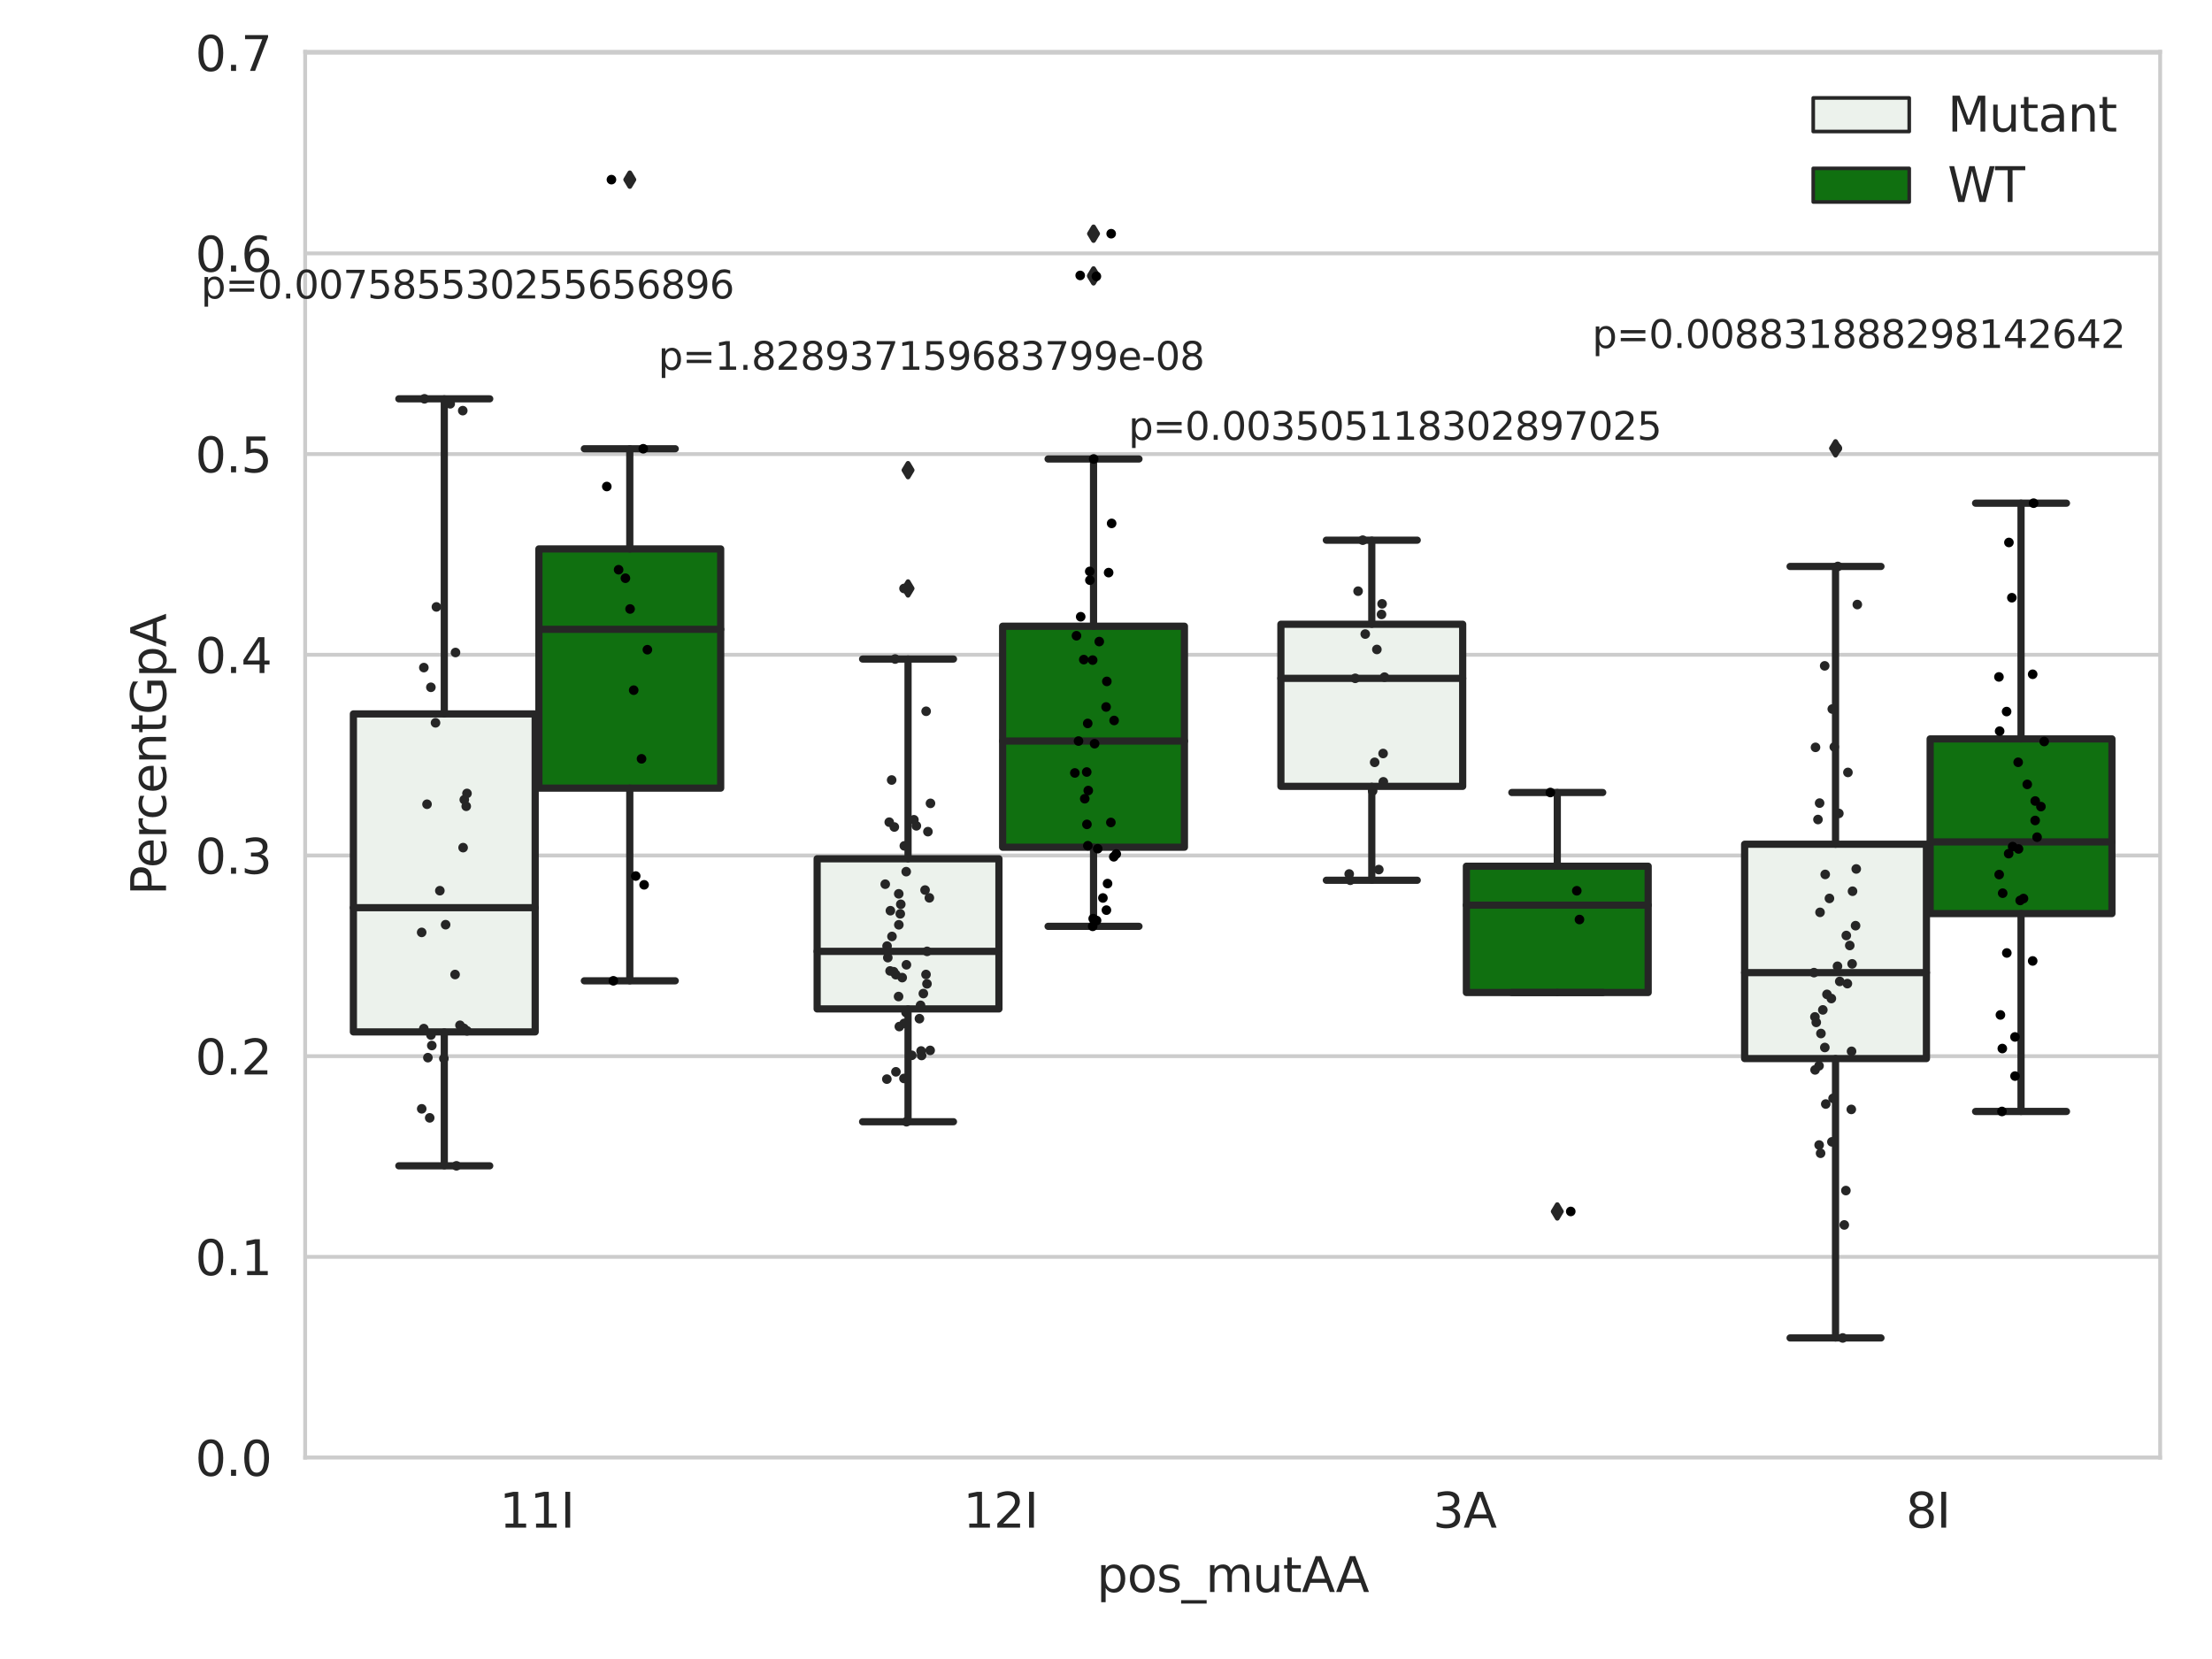 <?xml version="1.0" encoding="utf-8" standalone="no"?>
<!DOCTYPE svg PUBLIC "-//W3C//DTD SVG 1.1//EN"
  "http://www.w3.org/Graphics/SVG/1.1/DTD/svg11.dtd">
<svg xmlns:xlink="http://www.w3.org/1999/xlink" width="460.8pt" height="345.6pt" viewBox="0 0 460.8 345.6" xmlns="http://www.w3.org/2000/svg" version="1.1">
 <defs>
  <style type="text/css">*{stroke-linejoin: round; stroke-linecap: butt}</style>
 </defs>
 <g id="figure_1">
  <g id="patch_1">
   <path d="M 0 345.6 
L 460.8 345.6 
L 460.8 0 
L 0 0 
z
" style="fill: #ffffff"/>
  </g>
  <g id="axes_1">
   <g id="patch_2">
    <path d="M 63.571 303.64 
L 450 303.64 
L 450 10.8 
L 63.571 10.8 
z
" style="fill: #ffffff"/>
   </g>
   <g id="matplotlib.axis_1">
    <g id="xtick_1">
     <g id="text_1">
      <!-- 11I -->
      <g style="fill: #262626" transform="translate(104.037 318.238) scale(0.1 -0.1)">
       <defs>
        <path id="DejaVuSans-31" d="M 794 531 
L 1825 531 
L 1825 4091 
L 703 3866 
L 703 4441 
L 1819 4666 
L 2450 4666 
L 2450 531 
L 3481 531 
L 3481 0 
L 794 0 
L 794 531 
z
" transform="scale(0.016)"/>
        <path id="DejaVuSans-49" d="M 628 4666 
L 1259 4666 
L 1259 0 
L 628 0 
L 628 4666 
z
" transform="scale(0.016)"/>
       </defs>
       <use xlink:href="#DejaVuSans-31"/>
       <use xlink:href="#DejaVuSans-31" x="63.623"/>
       <use xlink:href="#DejaVuSans-49" x="127.246"/>
      </g>
     </g>
    </g>
    <g id="xtick_2">
     <g id="text_2">
      <!-- 12I -->
      <g style="fill: #262626" transform="translate(200.645 318.238) scale(0.1 -0.1)">
       <defs>
        <path id="DejaVuSans-32" d="M 1228 531 
L 3431 531 
L 3431 0 
L 469 0 
L 469 531 
Q 828 903 1448 1529 
Q 2069 2156 2228 2338 
Q 2531 2678 2651 2914 
Q 2772 3150 2772 3378 
Q 2772 3750 2511 3984 
Q 2250 4219 1831 4219 
Q 1534 4219 1204 4116 
Q 875 4013 500 3803 
L 500 4441 
Q 881 4594 1212 4672 
Q 1544 4750 1819 4750 
Q 2544 4750 2975 4387 
Q 3406 4025 3406 3419 
Q 3406 3131 3298 2873 
Q 3191 2616 2906 2266 
Q 2828 2175 2409 1742 
Q 1991 1309 1228 531 
z
" transform="scale(0.016)"/>
       </defs>
       <use xlink:href="#DejaVuSans-31"/>
       <use xlink:href="#DejaVuSans-32" x="63.623"/>
       <use xlink:href="#DejaVuSans-49" x="127.246"/>
      </g>
     </g>
    </g>
    <g id="xtick_3">
     <g id="text_3">
      <!-- 3A -->
      <g style="fill: #262626" transform="translate(298.488 318.238) scale(0.1 -0.1)">
       <defs>
        <path id="DejaVuSans-33" d="M 2597 2516 
Q 3050 2419 3304 2112 
Q 3559 1806 3559 1356 
Q 3559 666 3084 287 
Q 2609 -91 1734 -91 
Q 1441 -91 1130 -33 
Q 819 25 488 141 
L 488 750 
Q 750 597 1062 519 
Q 1375 441 1716 441 
Q 2309 441 2620 675 
Q 2931 909 2931 1356 
Q 2931 1769 2642 2001 
Q 2353 2234 1838 2234 
L 1294 2234 
L 1294 2753 
L 1863 2753 
Q 2328 2753 2575 2939 
Q 2822 3125 2822 3475 
Q 2822 3834 2567 4026 
Q 2313 4219 1838 4219 
Q 1578 4219 1281 4162 
Q 984 4106 628 3988 
L 628 4550 
Q 988 4650 1302 4700 
Q 1616 4750 1894 4750 
Q 2613 4750 3031 4423 
Q 3450 4097 3450 3541 
Q 3450 3153 3228 2886 
Q 3006 2619 2597 2516 
z
" transform="scale(0.016)"/>
        <path id="DejaVuSans-41" d="M 2188 4044 
L 1331 1722 
L 3047 1722 
L 2188 4044 
z
M 1831 4666 
L 2547 4666 
L 4325 0 
L 3669 0 
L 3244 1197 
L 1141 1197 
L 716 0 
L 50 0 
L 1831 4666 
z
" transform="scale(0.016)"/>
       </defs>
       <use xlink:href="#DejaVuSans-33"/>
       <use xlink:href="#DejaVuSans-41" x="63.623"/>
      </g>
     </g>
    </g>
    <g id="xtick_4">
     <g id="text_4">
      <!-- 8I -->
      <g style="fill: #262626" transform="translate(397.04 318.238) scale(0.1 -0.1)">
       <defs>
        <path id="DejaVuSans-38" d="M 2034 2216 
Q 1584 2216 1326 1975 
Q 1069 1734 1069 1313 
Q 1069 891 1326 650 
Q 1584 409 2034 409 
Q 2484 409 2743 651 
Q 3003 894 3003 1313 
Q 3003 1734 2745 1975 
Q 2488 2216 2034 2216 
z
M 1403 2484 
Q 997 2584 770 2862 
Q 544 3141 544 3541 
Q 544 4100 942 4425 
Q 1341 4750 2034 4750 
Q 2731 4750 3128 4425 
Q 3525 4100 3525 3541 
Q 3525 3141 3298 2862 
Q 3072 2584 2669 2484 
Q 3125 2378 3379 2068 
Q 3634 1759 3634 1313 
Q 3634 634 3220 271 
Q 2806 -91 2034 -91 
Q 1263 -91 848 271 
Q 434 634 434 1313 
Q 434 1759 690 2068 
Q 947 2378 1403 2484 
z
M 1172 3481 
Q 1172 3119 1398 2916 
Q 1625 2713 2034 2713 
Q 2441 2713 2670 2916 
Q 2900 3119 2900 3481 
Q 2900 3844 2670 4047 
Q 2441 4250 2034 4250 
Q 1625 4250 1398 4047 
Q 1172 3844 1172 3481 
z
" transform="scale(0.016)"/>
       </defs>
       <use xlink:href="#DejaVuSans-38"/>
       <use xlink:href="#DejaVuSans-49" x="63.623"/>
      </g>
     </g>
    </g>
    <g id="text_5">
     <!-- pos_mutAA -->
     <g style="fill: #262626" transform="translate(228.47 331.638) scale(0.1 -0.1)">
      <defs>
       <path id="DejaVuSans-70" d="M 1159 525 
L 1159 -1331 
L 581 -1331 
L 581 3500 
L 1159 3500 
L 1159 2969 
Q 1341 3281 1617 3432 
Q 1894 3584 2278 3584 
Q 2916 3584 3314 3078 
Q 3713 2572 3713 1747 
Q 3713 922 3314 415 
Q 2916 -91 2278 -91 
Q 1894 -91 1617 61 
Q 1341 213 1159 525 
z
M 3116 1747 
Q 3116 2381 2855 2742 
Q 2594 3103 2138 3103 
Q 1681 3103 1420 2742 
Q 1159 2381 1159 1747 
Q 1159 1113 1420 752 
Q 1681 391 2138 391 
Q 2594 391 2855 752 
Q 3116 1113 3116 1747 
z
" transform="scale(0.016)"/>
       <path id="DejaVuSans-6f" d="M 1959 3097 
Q 1497 3097 1228 2736 
Q 959 2375 959 1747 
Q 959 1119 1226 758 
Q 1494 397 1959 397 
Q 2419 397 2687 759 
Q 2956 1122 2956 1747 
Q 2956 2369 2687 2733 
Q 2419 3097 1959 3097 
z
M 1959 3584 
Q 2709 3584 3137 3096 
Q 3566 2609 3566 1747 
Q 3566 888 3137 398 
Q 2709 -91 1959 -91 
Q 1206 -91 779 398 
Q 353 888 353 1747 
Q 353 2609 779 3096 
Q 1206 3584 1959 3584 
z
" transform="scale(0.016)"/>
       <path id="DejaVuSans-73" d="M 2834 3397 
L 2834 2853 
Q 2591 2978 2328 3040 
Q 2066 3103 1784 3103 
Q 1356 3103 1142 2972 
Q 928 2841 928 2578 
Q 928 2378 1081 2264 
Q 1234 2150 1697 2047 
L 1894 2003 
Q 2506 1872 2764 1633 
Q 3022 1394 3022 966 
Q 3022 478 2636 193 
Q 2250 -91 1575 -91 
Q 1294 -91 989 -36 
Q 684 19 347 128 
L 347 722 
Q 666 556 975 473 
Q 1284 391 1588 391 
Q 1994 391 2212 530 
Q 2431 669 2431 922 
Q 2431 1156 2273 1281 
Q 2116 1406 1581 1522 
L 1381 1569 
Q 847 1681 609 1914 
Q 372 2147 372 2553 
Q 372 3047 722 3315 
Q 1072 3584 1716 3584 
Q 2034 3584 2315 3537 
Q 2597 3491 2834 3397 
z
" transform="scale(0.016)"/>
       <path id="DejaVuSans-5f" d="M 3263 -1063 
L 3263 -1509 
L -63 -1509 
L -63 -1063 
L 3263 -1063 
z
" transform="scale(0.016)"/>
       <path id="DejaVuSans-6d" d="M 3328 2828 
Q 3544 3216 3844 3400 
Q 4144 3584 4550 3584 
Q 5097 3584 5394 3201 
Q 5691 2819 5691 2113 
L 5691 0 
L 5113 0 
L 5113 2094 
Q 5113 2597 4934 2840 
Q 4756 3084 4391 3084 
Q 3944 3084 3684 2787 
Q 3425 2491 3425 1978 
L 3425 0 
L 2847 0 
L 2847 2094 
Q 2847 2600 2669 2842 
Q 2491 3084 2119 3084 
Q 1678 3084 1418 2786 
Q 1159 2488 1159 1978 
L 1159 0 
L 581 0 
L 581 3500 
L 1159 3500 
L 1159 2956 
Q 1356 3278 1631 3431 
Q 1906 3584 2284 3584 
Q 2666 3584 2933 3390 
Q 3200 3197 3328 2828 
z
" transform="scale(0.016)"/>
       <path id="DejaVuSans-75" d="M 544 1381 
L 544 3500 
L 1119 3500 
L 1119 1403 
Q 1119 906 1312 657 
Q 1506 409 1894 409 
Q 2359 409 2629 706 
Q 2900 1003 2900 1516 
L 2900 3500 
L 3475 3500 
L 3475 0 
L 2900 0 
L 2900 538 
Q 2691 219 2414 64 
Q 2138 -91 1772 -91 
Q 1169 -91 856 284 
Q 544 659 544 1381 
z
M 1991 3584 
L 1991 3584 
z
" transform="scale(0.016)"/>
       <path id="DejaVuSans-74" d="M 1172 4494 
L 1172 3500 
L 2356 3500 
L 2356 3053 
L 1172 3053 
L 1172 1153 
Q 1172 725 1289 603 
Q 1406 481 1766 481 
L 2356 481 
L 2356 0 
L 1766 0 
Q 1100 0 847 248 
Q 594 497 594 1153 
L 594 3053 
L 172 3053 
L 172 3500 
L 594 3500 
L 594 4494 
L 1172 4494 
z
" transform="scale(0.016)"/>
      </defs>
      <use xlink:href="#DejaVuSans-70"/>
      <use xlink:href="#DejaVuSans-6f" x="63.477"/>
      <use xlink:href="#DejaVuSans-73" x="124.658"/>
      <use xlink:href="#DejaVuSans-5f" x="176.758"/>
      <use xlink:href="#DejaVuSans-6d" x="226.758"/>
      <use xlink:href="#DejaVuSans-75" x="324.17"/>
      <use xlink:href="#DejaVuSans-74" x="387.549"/>
      <use xlink:href="#DejaVuSans-41" x="426.758"/>
      <use xlink:href="#DejaVuSans-41" x="497.916"/>
     </g>
    </g>
   </g>
   <g id="matplotlib.axis_2">
    <g id="ytick_1">
     <g id="line2d_1">
      <path d="M 63.571 303.64 
L 450 303.64 
" clip-path="url(#pe2530db8e9)" style="fill: none; stroke: #cccccc; stroke-width: 0.8; stroke-linecap: round"/>
     </g>
     <g id="text_6">
      <!-- 0.0 -->
      <g style="fill: #262626" transform="translate(40.668 307.439) scale(0.1 -0.1)">
       <defs>
        <path id="DejaVuSans-30" d="M 2034 4250 
Q 1547 4250 1301 3770 
Q 1056 3291 1056 2328 
Q 1056 1369 1301 889 
Q 1547 409 2034 409 
Q 2525 409 2770 889 
Q 3016 1369 3016 2328 
Q 3016 3291 2770 3770 
Q 2525 4250 2034 4250 
z
M 2034 4750 
Q 2819 4750 3233 4129 
Q 3647 3509 3647 2328 
Q 3647 1150 3233 529 
Q 2819 -91 2034 -91 
Q 1250 -91 836 529 
Q 422 1150 422 2328 
Q 422 3509 836 4129 
Q 1250 4750 2034 4750 
z
" transform="scale(0.016)"/>
        <path id="DejaVuSans-2e" d="M 684 794 
L 1344 794 
L 1344 0 
L 684 0 
L 684 794 
z
" transform="scale(0.016)"/>
       </defs>
       <use xlink:href="#DejaVuSans-30"/>
       <use xlink:href="#DejaVuSans-2e" x="63.623"/>
       <use xlink:href="#DejaVuSans-30" x="95.41"/>
      </g>
     </g>
    </g>
    <g id="ytick_2">
     <g id="line2d_2">
      <path d="M 63.571 261.831 
L 450 261.831 
" clip-path="url(#pe2530db8e9)" style="fill: none; stroke: #cccccc; stroke-width: 0.8; stroke-linecap: round"/>
     </g>
     <g id="text_7">
      <!-- 0.1 -->
      <g style="fill: #262626" transform="translate(40.668 265.63) scale(0.1 -0.1)">
       <use xlink:href="#DejaVuSans-30"/>
       <use xlink:href="#DejaVuSans-2e" x="63.623"/>
       <use xlink:href="#DejaVuSans-31" x="95.41"/>
      </g>
     </g>
    </g>
    <g id="ytick_3">
     <g id="line2d_3">
      <path d="M 63.571 220.021 
L 450 220.021 
" clip-path="url(#pe2530db8e9)" style="fill: none; stroke: #cccccc; stroke-width: 0.8; stroke-linecap: round"/>
     </g>
     <g id="text_8">
      <!-- 0.2 -->
      <g style="fill: #262626" transform="translate(40.668 223.821) scale(0.1 -0.1)">
       <use xlink:href="#DejaVuSans-30"/>
       <use xlink:href="#DejaVuSans-2e" x="63.623"/>
       <use xlink:href="#DejaVuSans-32" x="95.41"/>
      </g>
     </g>
    </g>
    <g id="ytick_4">
     <g id="line2d_4">
      <path d="M 63.571 178.212 
L 450 178.212 
" clip-path="url(#pe2530db8e9)" style="fill: none; stroke: #cccccc; stroke-width: 0.8; stroke-linecap: round"/>
     </g>
     <g id="text_9">
      <!-- 0.3 -->
      <g style="fill: #262626" transform="translate(40.668 182.011) scale(0.1 -0.1)">
       <use xlink:href="#DejaVuSans-30"/>
       <use xlink:href="#DejaVuSans-2e" x="63.623"/>
       <use xlink:href="#DejaVuSans-33" x="95.41"/>
      </g>
     </g>
    </g>
    <g id="ytick_5">
     <g id="line2d_5">
      <path d="M 63.571 136.403 
L 450 136.403 
" clip-path="url(#pe2530db8e9)" style="fill: none; stroke: #cccccc; stroke-width: 0.8; stroke-linecap: round"/>
     </g>
     <g id="text_10">
      <!-- 0.4 -->
      <g style="fill: #262626" transform="translate(40.668 140.202) scale(0.1 -0.1)">
       <defs>
        <path id="DejaVuSans-34" d="M 2419 4116 
L 825 1625 
L 2419 1625 
L 2419 4116 
z
M 2253 4666 
L 3047 4666 
L 3047 1625 
L 3713 1625 
L 3713 1100 
L 3047 1100 
L 3047 0 
L 2419 0 
L 2419 1100 
L 313 1100 
L 313 1709 
L 2253 4666 
z
" transform="scale(0.016)"/>
       </defs>
       <use xlink:href="#DejaVuSans-30"/>
       <use xlink:href="#DejaVuSans-2e" x="63.623"/>
       <use xlink:href="#DejaVuSans-34" x="95.41"/>
      </g>
     </g>
    </g>
    <g id="ytick_6">
     <g id="line2d_6">
      <path d="M 63.571 94.594 
L 450 94.594 
" clip-path="url(#pe2530db8e9)" style="fill: none; stroke: #cccccc; stroke-width: 0.8; stroke-linecap: round"/>
     </g>
     <g id="text_11">
      <!-- 0.5 -->
      <g style="fill: #262626" transform="translate(40.668 98.393) scale(0.1 -0.1)">
       <defs>
        <path id="DejaVuSans-35" d="M 691 4666 
L 3169 4666 
L 3169 4134 
L 1269 4134 
L 1269 2991 
Q 1406 3038 1543 3061 
Q 1681 3084 1819 3084 
Q 2600 3084 3056 2656 
Q 3513 2228 3513 1497 
Q 3513 744 3044 326 
Q 2575 -91 1722 -91 
Q 1428 -91 1123 -41 
Q 819 9 494 109 
L 494 744 
Q 775 591 1075 516 
Q 1375 441 1709 441 
Q 2250 441 2565 725 
Q 2881 1009 2881 1497 
Q 2881 1984 2565 2268 
Q 2250 2553 1709 2553 
Q 1456 2553 1204 2497 
Q 953 2441 691 2322 
L 691 4666 
z
" transform="scale(0.016)"/>
       </defs>
       <use xlink:href="#DejaVuSans-30"/>
       <use xlink:href="#DejaVuSans-2e" x="63.623"/>
       <use xlink:href="#DejaVuSans-35" x="95.41"/>
      </g>
     </g>
    </g>
    <g id="ytick_7">
     <g id="line2d_7">
      <path d="M 63.571 52.784 
L 450 52.784 
" clip-path="url(#pe2530db8e9)" style="fill: none; stroke: #cccccc; stroke-width: 0.8; stroke-linecap: round"/>
     </g>
     <g id="text_12">
      <!-- 0.6 -->
      <g style="fill: #262626" transform="translate(40.668 56.584) scale(0.1 -0.1)">
       <defs>
        <path id="DejaVuSans-36" d="M 2113 2584 
Q 1688 2584 1439 2293 
Q 1191 2003 1191 1497 
Q 1191 994 1439 701 
Q 1688 409 2113 409 
Q 2538 409 2786 701 
Q 3034 994 3034 1497 
Q 3034 2003 2786 2293 
Q 2538 2584 2113 2584 
z
M 3366 4563 
L 3366 3988 
Q 3128 4100 2886 4159 
Q 2644 4219 2406 4219 
Q 1781 4219 1451 3797 
Q 1122 3375 1075 2522 
Q 1259 2794 1537 2939 
Q 1816 3084 2150 3084 
Q 2853 3084 3261 2657 
Q 3669 2231 3669 1497 
Q 3669 778 3244 343 
Q 2819 -91 2113 -91 
Q 1303 -91 875 529 
Q 447 1150 447 2328 
Q 447 3434 972 4092 
Q 1497 4750 2381 4750 
Q 2619 4750 2861 4703 
Q 3103 4656 3366 4563 
z
" transform="scale(0.016)"/>
       </defs>
       <use xlink:href="#DejaVuSans-30"/>
       <use xlink:href="#DejaVuSans-2e" x="63.623"/>
       <use xlink:href="#DejaVuSans-36" x="95.41"/>
      </g>
     </g>
    </g>
    <g id="ytick_8">
     <g id="line2d_8">
      <path d="M 63.571 10.975 
L 450 10.975 
" clip-path="url(#pe2530db8e9)" style="fill: none; stroke: #cccccc; stroke-width: 0.8; stroke-linecap: round"/>
     </g>
     <g id="text_13">
      <!-- 0.7 -->
      <g style="fill: #262626" transform="translate(40.668 14.774) scale(0.1 -0.1)">
       <defs>
        <path id="DejaVuSans-37" d="M 525 4666 
L 3525 4666 
L 3525 4397 
L 1831 0 
L 1172 0 
L 2766 4134 
L 525 4134 
L 525 4666 
z
" transform="scale(0.016)"/>
       </defs>
       <use xlink:href="#DejaVuSans-30"/>
       <use xlink:href="#DejaVuSans-2e" x="63.623"/>
       <use xlink:href="#DejaVuSans-37" x="95.41"/>
      </g>
     </g>
    </g>
    <g id="text_14">
     <!-- PercentGpA -->
     <g style="fill: #262626" transform="translate(34.588 186.497) rotate(-90) scale(0.1 -0.1)">
      <defs>
       <path id="DejaVuSans-50" d="M 1259 4147 
L 1259 2394 
L 2053 2394 
Q 2494 2394 2734 2622 
Q 2975 2850 2975 3272 
Q 2975 3691 2734 3919 
Q 2494 4147 2053 4147 
L 1259 4147 
z
M 628 4666 
L 2053 4666 
Q 2838 4666 3239 4311 
Q 3641 3956 3641 3272 
Q 3641 2581 3239 2228 
Q 2838 1875 2053 1875 
L 1259 1875 
L 1259 0 
L 628 0 
L 628 4666 
z
" transform="scale(0.016)"/>
       <path id="DejaVuSans-65" d="M 3597 1894 
L 3597 1613 
L 953 1613 
Q 991 1019 1311 708 
Q 1631 397 2203 397 
Q 2534 397 2845 478 
Q 3156 559 3463 722 
L 3463 178 
Q 3153 47 2828 -22 
Q 2503 -91 2169 -91 
Q 1331 -91 842 396 
Q 353 884 353 1716 
Q 353 2575 817 3079 
Q 1281 3584 2069 3584 
Q 2775 3584 3186 3129 
Q 3597 2675 3597 1894 
z
M 3022 2063 
Q 3016 2534 2758 2815 
Q 2500 3097 2075 3097 
Q 1594 3097 1305 2825 
Q 1016 2553 972 2059 
L 3022 2063 
z
" transform="scale(0.016)"/>
       <path id="DejaVuSans-72" d="M 2631 2963 
Q 2534 3019 2420 3045 
Q 2306 3072 2169 3072 
Q 1681 3072 1420 2755 
Q 1159 2438 1159 1844 
L 1159 0 
L 581 0 
L 581 3500 
L 1159 3500 
L 1159 2956 
Q 1341 3275 1631 3429 
Q 1922 3584 2338 3584 
Q 2397 3584 2469 3576 
Q 2541 3569 2628 3553 
L 2631 2963 
z
" transform="scale(0.016)"/>
       <path id="DejaVuSans-63" d="M 3122 3366 
L 3122 2828 
Q 2878 2963 2633 3030 
Q 2388 3097 2138 3097 
Q 1578 3097 1268 2742 
Q 959 2388 959 1747 
Q 959 1106 1268 751 
Q 1578 397 2138 397 
Q 2388 397 2633 464 
Q 2878 531 3122 666 
L 3122 134 
Q 2881 22 2623 -34 
Q 2366 -91 2075 -91 
Q 1284 -91 818 406 
Q 353 903 353 1747 
Q 353 2603 823 3093 
Q 1294 3584 2113 3584 
Q 2378 3584 2631 3529 
Q 2884 3475 3122 3366 
z
" transform="scale(0.016)"/>
       <path id="DejaVuSans-6e" d="M 3513 2113 
L 3513 0 
L 2938 0 
L 2938 2094 
Q 2938 2591 2744 2837 
Q 2550 3084 2163 3084 
Q 1697 3084 1428 2787 
Q 1159 2491 1159 1978 
L 1159 0 
L 581 0 
L 581 3500 
L 1159 3500 
L 1159 2956 
Q 1366 3272 1645 3428 
Q 1925 3584 2291 3584 
Q 2894 3584 3203 3211 
Q 3513 2838 3513 2113 
z
" transform="scale(0.016)"/>
       <path id="DejaVuSans-47" d="M 3809 666 
L 3809 1919 
L 2778 1919 
L 2778 2438 
L 4434 2438 
L 4434 434 
Q 4069 175 3628 42 
Q 3188 -91 2688 -91 
Q 1594 -91 976 548 
Q 359 1188 359 2328 
Q 359 3472 976 4111 
Q 1594 4750 2688 4750 
Q 3144 4750 3555 4637 
Q 3966 4525 4313 4306 
L 4313 3634 
Q 3963 3931 3569 4081 
Q 3175 4231 2741 4231 
Q 1884 4231 1454 3753 
Q 1025 3275 1025 2328 
Q 1025 1384 1454 906 
Q 1884 428 2741 428 
Q 3075 428 3337 486 
Q 3600 544 3809 666 
z
" transform="scale(0.016)"/>
      </defs>
      <use xlink:href="#DejaVuSans-50"/>
      <use xlink:href="#DejaVuSans-65" x="56.678"/>
      <use xlink:href="#DejaVuSans-72" x="118.201"/>
      <use xlink:href="#DejaVuSans-63" x="157.064"/>
      <use xlink:href="#DejaVuSans-65" x="212.045"/>
      <use xlink:href="#DejaVuSans-6e" x="273.568"/>
      <use xlink:href="#DejaVuSans-74" x="336.947"/>
      <use xlink:href="#DejaVuSans-47" x="376.156"/>
      <use xlink:href="#DejaVuSans-70" x="453.646"/>
      <use xlink:href="#DejaVuSans-41" x="517.123"/>
     </g>
    </g>
   </g>
   <g id="patch_3">
    <path d="M 73.618 214.962 
L 111.488 214.962 
L 111.488 148.726 
L 73.618 148.726 
L 73.618 214.962 
z
" clip-path="url(#pe2530db8e9)" style="fill: #ecf2ec; stroke: #262626; stroke-width: 1.5; stroke-linejoin: miter"/>
   </g>
   <g id="patch_4">
    <path d="M 112.261 164.18 
L 150.131 164.18 
L 150.131 114.35 
L 112.261 114.35 
L 112.261 164.18 
z
" clip-path="url(#pe2530db8e9)" style="fill: #107010; stroke: #262626; stroke-width: 1.5; stroke-linejoin: miter"/>
   </g>
   <g id="patch_5">
    <path d="M 170.226 210.179 
L 208.096 210.179 
L 208.096 178.896 
L 170.226 178.896 
L 170.226 210.179 
z
" clip-path="url(#pe2530db8e9)" style="fill: #ecf2ec; stroke: #262626; stroke-width: 1.5; stroke-linejoin: miter"/>
   </g>
   <g id="patch_6">
    <path d="M 208.868 176.49 
L 246.738 176.49 
L 246.738 130.456 
L 208.868 130.456 
L 208.868 176.49 
z
" clip-path="url(#pe2530db8e9)" style="fill: #107010; stroke: #262626; stroke-width: 1.5; stroke-linejoin: miter"/>
   </g>
   <g id="patch_7">
    <path d="M 266.833 163.811 
L 304.703 163.811 
L 304.703 130.04 
L 266.833 130.04 
L 266.833 163.811 
z
" clip-path="url(#pe2530db8e9)" style="fill: #ecf2ec; stroke: #262626; stroke-width: 1.5; stroke-linejoin: miter"/>
   </g>
   <g id="patch_8">
    <path d="M 305.476 206.758 
L 343.346 206.758 
L 343.346 180.447 
L 305.476 180.447 
L 305.476 206.758 
z
" clip-path="url(#pe2530db8e9)" style="fill: #107010; stroke: #262626; stroke-width: 1.5; stroke-linejoin: miter"/>
   </g>
   <g id="patch_9">
    <path d="M 363.44 220.519 
L 401.31 220.519 
L 401.31 175.87 
L 363.44 175.87 
L 363.44 220.519 
z
" clip-path="url(#pe2530db8e9)" style="fill: #ecf2ec; stroke: #262626; stroke-width: 1.5; stroke-linejoin: miter"/>
   </g>
   <g id="patch_10">
    <path d="M 402.083 190.316 
L 439.953 190.316 
L 439.953 153.928 
L 402.083 153.928 
L 402.083 190.316 
z
" clip-path="url(#pe2530db8e9)" style="fill: #107010; stroke: #262626; stroke-width: 1.5; stroke-linejoin: miter"/>
   </g>
   <g id="patch_11">
    <path d="M 111.875 303.64 
L 111.875 303.64 
L 111.875 303.64 
L 111.875 303.64 
z
" clip-path="url(#pe2530db8e9)" style="fill: #ecf2ec; stroke: #262626; stroke-width: 0.75; stroke-linejoin: miter"/>
   </g>
   <g id="patch_12">
    <path d="M 111.875 303.64 
L 111.875 303.64 
L 111.875 303.64 
L 111.875 303.64 
z
" clip-path="url(#pe2530db8e9)" style="fill: #107010; stroke: #262626; stroke-width: 0.75; stroke-linejoin: miter"/>
   </g>
   <g id="PathCollection_1"/>
   <g id="PathCollection_2"/>
   <g id="line2d_9">
    <path d="M 92.553 214.962 
L 92.553 242.862 
" clip-path="url(#pe2530db8e9)" style="fill: none; stroke: #262626; stroke-width: 1.5; stroke-linecap: round"/>
   </g>
   <g id="line2d_10">
    <path d="M 92.553 148.726 
L 92.553 83.083 
" clip-path="url(#pe2530db8e9)" style="fill: none; stroke: #262626; stroke-width: 1.5; stroke-linecap: round"/>
   </g>
   <g id="line2d_11">
    <path d="M 83.086 242.862 
L 102.021 242.862 
" clip-path="url(#pe2530db8e9)" style="fill: none; stroke: #262626; stroke-width: 1.5; stroke-linecap: round"/>
   </g>
   <g id="line2d_12">
    <path d="M 83.086 83.083 
L 102.021 83.083 
" clip-path="url(#pe2530db8e9)" style="fill: none; stroke: #262626; stroke-width: 1.5; stroke-linecap: round"/>
   </g>
   <g id="line2d_13"/>
   <g id="line2d_14">
    <path d="M 131.196 164.18 
L 131.196 204.321 
" clip-path="url(#pe2530db8e9)" style="fill: none; stroke: #262626; stroke-width: 1.5; stroke-linecap: round"/>
   </g>
   <g id="line2d_15">
    <path d="M 131.196 114.35 
L 131.196 93.483 
" clip-path="url(#pe2530db8e9)" style="fill: none; stroke: #262626; stroke-width: 1.5; stroke-linecap: round"/>
   </g>
   <g id="line2d_16">
    <path d="M 121.729 204.321 
L 140.664 204.321 
" clip-path="url(#pe2530db8e9)" style="fill: none; stroke: #262626; stroke-width: 1.5; stroke-linecap: round"/>
   </g>
   <g id="line2d_17">
    <path d="M 121.729 93.483 
L 140.664 93.483 
" clip-path="url(#pe2530db8e9)" style="fill: none; stroke: #262626; stroke-width: 1.5; stroke-linecap: round"/>
   </g>
   <g id="line2d_18">
    <defs>
     <path id="mb0f0490a7e" d="M -0 1.414 
L 0.849 0 
L 0 -1.414 
L -0.849 -0 
z
" style="stroke: #262626; stroke-linejoin: miter"/>
    </defs>
    <g clip-path="url(#pe2530db8e9)">
     <use xlink:href="#mb0f0490a7e" x="131.196" y="37.422" style="fill: #262626; stroke: #262626; stroke-linejoin: miter"/>
    </g>
   </g>
   <g id="line2d_19">
    <path d="M 189.161 210.179 
L 189.161 233.678 
" clip-path="url(#pe2530db8e9)" style="fill: none; stroke: #262626; stroke-width: 1.5; stroke-linecap: round"/>
   </g>
   <g id="line2d_20">
    <path d="M 189.161 178.896 
L 189.161 137.288 
" clip-path="url(#pe2530db8e9)" style="fill: none; stroke: #262626; stroke-width: 1.5; stroke-linecap: round"/>
   </g>
   <g id="line2d_21">
    <path d="M 179.693 233.678 
L 198.628 233.678 
" clip-path="url(#pe2530db8e9)" style="fill: none; stroke: #262626; stroke-width: 1.5; stroke-linecap: round"/>
   </g>
   <g id="line2d_22">
    <path d="M 179.693 137.288 
L 198.628 137.288 
" clip-path="url(#pe2530db8e9)" style="fill: none; stroke: #262626; stroke-width: 1.5; stroke-linecap: round"/>
   </g>
   <g id="line2d_23">
    <g clip-path="url(#pe2530db8e9)">
     <use xlink:href="#mb0f0490a7e" x="189.161" y="97.941" style="fill: #262626; stroke: #262626; stroke-linejoin: miter"/>
     <use xlink:href="#mb0f0490a7e" x="189.161" y="122.587" style="fill: #262626; stroke: #262626; stroke-linejoin: miter"/>
    </g>
   </g>
   <g id="line2d_24">
    <path d="M 227.803 176.49 
L 227.803 192.975 
" clip-path="url(#pe2530db8e9)" style="fill: none; stroke: #262626; stroke-width: 1.5; stroke-linecap: round"/>
   </g>
   <g id="line2d_25">
    <path d="M 227.803 130.456 
L 227.803 95.613 
" clip-path="url(#pe2530db8e9)" style="fill: none; stroke: #262626; stroke-width: 1.5; stroke-linecap: round"/>
   </g>
   <g id="line2d_26">
    <path d="M 218.336 192.975 
L 237.271 192.975 
" clip-path="url(#pe2530db8e9)" style="fill: none; stroke: #262626; stroke-width: 1.5; stroke-linecap: round"/>
   </g>
   <g id="line2d_27">
    <path d="M 218.336 95.613 
L 237.271 95.613 
" clip-path="url(#pe2530db8e9)" style="fill: none; stroke: #262626; stroke-width: 1.5; stroke-linecap: round"/>
   </g>
   <g id="line2d_28">
    <g clip-path="url(#pe2530db8e9)">
     <use xlink:href="#mb0f0490a7e" x="227.803" y="57.569" style="fill: #262626; stroke: #262626; stroke-linejoin: miter"/>
     <use xlink:href="#mb0f0490a7e" x="227.803" y="48.685" style="fill: #262626; stroke: #262626; stroke-linejoin: miter"/>
     <use xlink:href="#mb0f0490a7e" x="227.803" y="57.379" style="fill: #262626; stroke: #262626; stroke-linejoin: miter"/>
    </g>
   </g>
   <g id="line2d_29">
    <path d="M 285.768 163.811 
L 285.768 183.375 
" clip-path="url(#pe2530db8e9)" style="fill: none; stroke: #262626; stroke-width: 1.5; stroke-linecap: round"/>
   </g>
   <g id="line2d_30">
    <path d="M 285.768 130.04 
L 285.768 112.529 
" clip-path="url(#pe2530db8e9)" style="fill: none; stroke: #262626; stroke-width: 1.5; stroke-linecap: round"/>
   </g>
   <g id="line2d_31">
    <path d="M 276.3 183.375 
L 295.235 183.375 
" clip-path="url(#pe2530db8e9)" style="fill: none; stroke: #262626; stroke-width: 1.5; stroke-linecap: round"/>
   </g>
   <g id="line2d_32">
    <path d="M 276.3 112.529 
L 295.235 112.529 
" clip-path="url(#pe2530db8e9)" style="fill: none; stroke: #262626; stroke-width: 1.5; stroke-linecap: round"/>
   </g>
   <g id="line2d_33"/>
   <g id="line2d_34">
    <path d="M 324.411 206.758 
L 324.411 206.758 
" clip-path="url(#pe2530db8e9)" style="fill: none; stroke: #262626; stroke-width: 1.5; stroke-linecap: round"/>
   </g>
   <g id="line2d_35">
    <path d="M 324.411 180.447 
L 324.411 165.093 
" clip-path="url(#pe2530db8e9)" style="fill: none; stroke: #262626; stroke-width: 1.5; stroke-linecap: round"/>
   </g>
   <g id="line2d_36">
    <path d="M 314.943 206.758 
L 333.878 206.758 
" clip-path="url(#pe2530db8e9)" style="fill: none; stroke: #262626; stroke-width: 1.5; stroke-linecap: round"/>
   </g>
   <g id="line2d_37">
    <path d="M 314.943 165.093 
L 333.878 165.093 
" clip-path="url(#pe2530db8e9)" style="fill: none; stroke: #262626; stroke-width: 1.5; stroke-linecap: round"/>
   </g>
   <g id="line2d_38">
    <g clip-path="url(#pe2530db8e9)">
     <use xlink:href="#mb0f0490a7e" x="324.411" y="252.367" style="fill: #262626; stroke: #262626; stroke-linejoin: miter"/>
    </g>
   </g>
   <g id="line2d_39">
    <path d="M 382.375 220.519 
L 382.375 278.718 
" clip-path="url(#pe2530db8e9)" style="fill: none; stroke: #262626; stroke-width: 1.5; stroke-linecap: round"/>
   </g>
   <g id="line2d_40">
    <path d="M 382.375 175.87 
L 382.375 118.001 
" clip-path="url(#pe2530db8e9)" style="fill: none; stroke: #262626; stroke-width: 1.5; stroke-linecap: round"/>
   </g>
   <g id="line2d_41">
    <path d="M 372.907 278.718 
L 391.842 278.718 
" clip-path="url(#pe2530db8e9)" style="fill: none; stroke: #262626; stroke-width: 1.5; stroke-linecap: round"/>
   </g>
   <g id="line2d_42">
    <path d="M 372.907 118.001 
L 391.842 118.001 
" clip-path="url(#pe2530db8e9)" style="fill: none; stroke: #262626; stroke-width: 1.5; stroke-linecap: round"/>
   </g>
   <g id="line2d_43">
    <g clip-path="url(#pe2530db8e9)">
     <use xlink:href="#mb0f0490a7e" x="382.375" y="93.393" style="fill: #262626; stroke: #262626; stroke-linejoin: miter"/>
    </g>
   </g>
   <g id="line2d_44">
    <path d="M 421.018 190.316 
L 421.018 231.537 
" clip-path="url(#pe2530db8e9)" style="fill: none; stroke: #262626; stroke-width: 1.5; stroke-linecap: round"/>
   </g>
   <g id="line2d_45">
    <path d="M 421.018 153.928 
L 421.018 104.823 
" clip-path="url(#pe2530db8e9)" style="fill: none; stroke: #262626; stroke-width: 1.5; stroke-linecap: round"/>
   </g>
   <g id="line2d_46">
    <path d="M 411.55 231.537 
L 430.485 231.537 
" clip-path="url(#pe2530db8e9)" style="fill: none; stroke: #262626; stroke-width: 1.5; stroke-linecap: round"/>
   </g>
   <g id="line2d_47">
    <path d="M 411.55 104.823 
L 430.485 104.823 
" clip-path="url(#pe2530db8e9)" style="fill: none; stroke: #262626; stroke-width: 1.5; stroke-linecap: round"/>
   </g>
   <g id="line2d_48"/>
   <g id="line2d_49">
    <path d="M 73.618 189.088 
L 111.488 189.088 
" clip-path="url(#pe2530db8e9)" style="fill: none; stroke: #262626; stroke-width: 1.5; stroke-linecap: round"/>
   </g>
   <g id="line2d_50">
    <path d="M 112.261 131.103 
L 150.131 131.103 
" clip-path="url(#pe2530db8e9)" style="fill: none; stroke: #262626; stroke-width: 1.5; stroke-linecap: round"/>
   </g>
   <g id="line2d_51">
    <path d="M 170.226 198.187 
L 208.096 198.187 
" clip-path="url(#pe2530db8e9)" style="fill: none; stroke: #262626; stroke-width: 1.5; stroke-linecap: round"/>
   </g>
   <g id="line2d_52">
    <path d="M 208.868 154.375 
L 246.738 154.375 
" clip-path="url(#pe2530db8e9)" style="fill: none; stroke: #262626; stroke-width: 1.5; stroke-linecap: round"/>
   </g>
   <g id="line2d_53">
    <path d="M 266.833 141.308 
L 304.703 141.308 
" clip-path="url(#pe2530db8e9)" style="fill: none; stroke: #262626; stroke-width: 1.5; stroke-linecap: round"/>
   </g>
   <g id="line2d_54">
    <path d="M 305.476 188.559 
L 343.346 188.559 
" clip-path="url(#pe2530db8e9)" style="fill: none; stroke: #262626; stroke-width: 1.5; stroke-linecap: round"/>
   </g>
   <g id="line2d_55">
    <path d="M 363.44 202.615 
L 401.31 202.615 
" clip-path="url(#pe2530db8e9)" style="fill: none; stroke: #262626; stroke-width: 1.5; stroke-linecap: round"/>
   </g>
   <g id="line2d_56">
    <path d="M 402.083 175.383 
L 439.953 175.383 
" clip-path="url(#pe2530db8e9)" style="fill: none; stroke: #262626; stroke-width: 1.5; stroke-linecap: round"/>
   </g>
   <g id="patch_13">
    <path d="M 63.571 303.64 
L 63.571 10.8 
" style="fill: none; stroke: #cccccc; stroke-width: 0.8; stroke-linejoin: miter; stroke-linecap: square"/>
   </g>
   <g id="patch_14">
    <path d="M 450 303.64 
L 450 10.8 
" style="fill: none; stroke: #cccccc; stroke-width: 0.8; stroke-linejoin: miter; stroke-linecap: square"/>
   </g>
   <g id="patch_15">
    <path d="M 63.571 303.64 
L 450 303.64 
" style="fill: none; stroke: #cccccc; stroke-width: 0.8; stroke-linejoin: miter; stroke-linecap: square"/>
   </g>
   <g id="patch_16">
    <path d="M 63.571 10.8 
L 450 10.8 
" style="fill: none; stroke: #cccccc; stroke-width: 0.8; stroke-linejoin: miter; stroke-linecap: square"/>
   </g>
   <g id="PathCollection_3">
    <defs>
     <path id="C0_0_2f9824424e" d="M 0 1 
C 0.265 1 0.52 0.895 0.707 0.707 
C 0.895 0.52 1 0.265 1 -0 
C 1 -0.265 0.895 -0.52 0.707 -0.707 
C 0.52 -0.895 0.265 -1 0 -1 
C -0.265 -1 -0.52 -0.895 -0.707 -0.707 
C -0.895 -0.52 -1 -0.265 -1 0 
C -1 0.265 -0.895 0.52 -0.707 0.707 
C -0.52 0.895 -0.265 1 0 1 
z
"/>
    </defs>
    <g clip-path="url(#pe2530db8e9)">
     <use xlink:href="#C0_0_2f9824424e" x="88.295" y="139.071" style="fill: #262626"/>
    </g>
    <g clip-path="url(#pe2530db8e9)">
     <use xlink:href="#C0_0_2f9824424e" x="89.136" y="220.328" style="fill: #262626"/>
    </g>
    <g clip-path="url(#pe2530db8e9)">
     <use xlink:href="#C0_0_2f9824424e" x="89.761" y="143.175" style="fill: #262626"/>
    </g>
    <g clip-path="url(#pe2530db8e9)">
     <use xlink:href="#C0_0_2f9824424e" x="90.727" y="150.577" style="fill: #262626"/>
    </g>
    <g clip-path="url(#pe2530db8e9)">
     <use xlink:href="#C0_0_2f9824424e" x="87.851" y="230.987" style="fill: #262626"/>
    </g>
    <g clip-path="url(#pe2530db8e9)">
     <use xlink:href="#C0_0_2f9824424e" x="95.821" y="213.584" style="fill: #262626"/>
    </g>
    <g clip-path="url(#pe2530db8e9)">
     <use xlink:href="#C0_0_2f9824424e" x="89.952" y="217.803" style="fill: #262626"/>
    </g>
    <g clip-path="url(#pe2530db8e9)">
     <use xlink:href="#C0_0_2f9824424e" x="97.123" y="167.964" style="fill: #262626"/>
    </g>
    <g clip-path="url(#pe2530db8e9)">
     <use xlink:href="#C0_0_2f9824424e" x="96.634" y="214.227" style="fill: #262626"/>
    </g>
    <g clip-path="url(#pe2530db8e9)">
     <use xlink:href="#C0_0_2f9824424e" x="94.891" y="135.927" style="fill: #262626"/>
    </g>
    <g clip-path="url(#pe2530db8e9)">
     <use xlink:href="#C0_0_2f9824424e" x="96.72" y="166.594" style="fill: #262626"/>
    </g>
    <g clip-path="url(#pe2530db8e9)">
     <use xlink:href="#C0_0_2f9824424e" x="88.419" y="83.083" style="fill: #262626"/>
    </g>
    <g clip-path="url(#pe2530db8e9)">
     <use xlink:href="#C0_0_2f9824424e" x="89.775" y="215.615" style="fill: #262626"/>
    </g>
    <g clip-path="url(#pe2530db8e9)">
     <use xlink:href="#C0_0_2f9824424e" x="94.801" y="203.008" style="fill: #262626"/>
    </g>
    <g clip-path="url(#pe2530db8e9)">
     <use xlink:href="#C0_0_2f9824424e" x="96.401" y="85.545" style="fill: #262626"/>
    </g>
    <g clip-path="url(#pe2530db8e9)">
     <use xlink:href="#C0_0_2f9824424e" x="93.789" y="84.118" style="fill: #262626"/>
    </g>
    <g clip-path="url(#pe2530db8e9)">
     <use xlink:href="#C0_0_2f9824424e" x="88.285" y="214.277" style="fill: #262626"/>
    </g>
    <g clip-path="url(#pe2530db8e9)">
     <use xlink:href="#C0_0_2f9824424e" x="95.085" y="242.862" style="fill: #262626"/>
    </g>
    <g clip-path="url(#pe2530db8e9)">
     <use xlink:href="#C0_0_2f9824424e" x="87.84" y="194.236" style="fill: #262626"/>
    </g>
    <g clip-path="url(#pe2530db8e9)">
     <use xlink:href="#C0_0_2f9824424e" x="97.283" y="165.287" style="fill: #262626"/>
    </g>
    <g clip-path="url(#pe2530db8e9)">
     <use xlink:href="#C0_0_2f9824424e" x="89.516" y="232.869" style="fill: #262626"/>
    </g>
    <g clip-path="url(#pe2530db8e9)">
     <use xlink:href="#C0_0_2f9824424e" x="92.469" y="220.516" style="fill: #262626"/>
    </g>
    <g clip-path="url(#pe2530db8e9)">
     <use xlink:href="#C0_0_2f9824424e" x="96.474" y="176.576" style="fill: #262626"/>
    </g>
    <g clip-path="url(#pe2530db8e9)">
     <use xlink:href="#C0_0_2f9824424e" x="92.83" y="192.629" style="fill: #262626"/>
    </g>
    <g clip-path="url(#pe2530db8e9)">
     <use xlink:href="#C0_0_2f9824424e" x="91.629" y="185.547" style="fill: #262626"/>
    </g>
    <g clip-path="url(#pe2530db8e9)">
     <use xlink:href="#C0_0_2f9824424e" x="97.28" y="214.744" style="fill: #262626"/>
    </g>
    <g clip-path="url(#pe2530db8e9)">
     <use xlink:href="#C0_0_2f9824424e" x="90.913" y="126.431" style="fill: #262626"/>
    </g>
    <g clip-path="url(#pe2530db8e9)">
     <use xlink:href="#C0_0_2f9824424e" x="88.957" y="167.537" style="fill: #262626"/>
    </g>
   </g>
   <g id="PathCollection_4">
    <defs>
     <path id="C1_0_7036252b76" d="M 0 1 
C 0.265 1 0.52 0.895 0.707 0.707 
C 0.895 0.52 1 0.265 1 -0 
C 1 -0.265 0.895 -0.52 0.707 -0.707 
C 0.52 -0.895 0.265 -1 0 -1 
C -0.265 -1 -0.52 -0.895 -0.707 -0.707 
C -0.895 -0.52 -1 -0.265 -1 0 
C -1 0.265 -0.895 0.52 -0.707 0.707 
C -0.52 0.895 -0.265 1 0 1 
z
"/>
    </defs>
    <g clip-path="url(#pe2530db8e9)">
     <use xlink:href="#C1_0_7036252b76" x="128.868" y="118.684"/>
    </g>
    <g clip-path="url(#pe2530db8e9)">
     <use xlink:href="#C1_0_7036252b76" x="133.999" y="93.483"/>
    </g>
    <g clip-path="url(#pe2530db8e9)">
     <use xlink:href="#C1_0_7036252b76" x="126.405" y="101.35"/>
    </g>
    <g clip-path="url(#pe2530db8e9)">
     <use xlink:href="#C1_0_7036252b76" x="131.256" y="126.863"/>
    </g>
    <g clip-path="url(#pe2530db8e9)">
     <use xlink:href="#C1_0_7036252b76" x="127.772" y="204.321"/>
    </g>
    <g clip-path="url(#pe2530db8e9)">
     <use xlink:href="#C1_0_7036252b76" x="130.286" y="120.452"/>
    </g>
    <g clip-path="url(#pe2530db8e9)">
     <use xlink:href="#C1_0_7036252b76" x="127.374" y="37.422"/>
    </g>
    <g clip-path="url(#pe2530db8e9)">
     <use xlink:href="#C1_0_7036252b76" x="134.863" y="135.344"/>
    </g>
    <g clip-path="url(#pe2530db8e9)">
     <use xlink:href="#C1_0_7036252b76" x="134.181" y="184.323"/>
    </g>
    <g clip-path="url(#pe2530db8e9)">
     <use xlink:href="#C1_0_7036252b76" x="132.433" y="182.495"/>
    </g>
    <g clip-path="url(#pe2530db8e9)">
     <use xlink:href="#C1_0_7036252b76" x="132.01" y="143.776"/>
    </g>
    <g clip-path="url(#pe2530db8e9)">
     <use xlink:href="#C1_0_7036252b76" x="133.643" y="158.075"/>
    </g>
   </g>
   <g id="PathCollection_5">
    <defs>
     <path id="C2_0_5a3029d3a4" d="M 0 1 
C 0.265 1 0.52 0.895 0.707 0.707 
C 0.895 0.52 1 0.265 1 -0 
C 1 -0.265 0.895 -0.52 0.707 -0.707 
C 0.52 -0.895 0.265 -1 0 -1 
C -0.265 -1 -0.52 -0.895 -0.707 -0.707 
C -0.895 -0.52 -1 -0.265 -1 0 
C -1 0.265 -0.895 0.52 -0.707 0.707 
C -0.52 0.895 -0.265 1 0 1 
z
"/>
    </defs>
    <g clip-path="url(#pe2530db8e9)">
     <use xlink:href="#C2_0_5a3029d3a4" x="193.107" y="204.953" style="fill: #262626"/>
    </g>
    <g clip-path="url(#pe2530db8e9)">
     <use xlink:href="#C2_0_5a3029d3a4" x="193.129" y="198.187" style="fill: #262626"/>
    </g>
    <g clip-path="url(#pe2530db8e9)">
     <use xlink:href="#C2_0_5a3029d3a4" x="192.707" y="185.413" style="fill: #262626"/>
    </g>
    <g clip-path="url(#pe2530db8e9)">
     <use xlink:href="#C2_0_5a3029d3a4" x="188.839" y="233.678" style="fill: #262626"/>
    </g>
    <g clip-path="url(#pe2530db8e9)">
     <use xlink:href="#C2_0_5a3029d3a4" x="192.93" y="148.17" style="fill: #262626"/>
    </g>
    <g clip-path="url(#pe2530db8e9)">
     <use xlink:href="#C2_0_5a3029d3a4" x="186.638" y="223.279" style="fill: #262626"/>
    </g>
    <g clip-path="url(#pe2530db8e9)">
     <use xlink:href="#C2_0_5a3029d3a4" x="187.649" y="188.382" style="fill: #262626"/>
    </g>
    <g clip-path="url(#pe2530db8e9)">
     <use xlink:href="#C2_0_5a3029d3a4" x="184.793" y="197.086" style="fill: #262626"/>
    </g>
    <g clip-path="url(#pe2530db8e9)">
     <use xlink:href="#C2_0_5a3029d3a4" x="185.422" y="202.265" style="fill: #262626"/>
    </g>
    <g clip-path="url(#pe2530db8e9)">
     <use xlink:href="#C2_0_5a3029d3a4" x="191.535" y="212.208" style="fill: #262626"/>
    </g>
    <g clip-path="url(#pe2530db8e9)">
     <use xlink:href="#C2_0_5a3029d3a4" x="188.391" y="176.209" style="fill: #262626"/>
    </g>
    <g clip-path="url(#pe2530db8e9)">
     <use xlink:href="#C2_0_5a3029d3a4" x="193.604" y="187.038" style="fill: #262626"/>
    </g>
    <g clip-path="url(#pe2530db8e9)">
     <use xlink:href="#C2_0_5a3029d3a4" x="193.767" y="218.817" style="fill: #262626"/>
    </g>
    <g clip-path="url(#pe2530db8e9)">
     <use xlink:href="#C2_0_5a3029d3a4" x="193.303" y="173.248" style="fill: #262626"/>
    </g>
    <g clip-path="url(#pe2530db8e9)">
     <use xlink:href="#C2_0_5a3029d3a4" x="186.613" y="203.044" style="fill: #262626"/>
    </g>
    <g clip-path="url(#pe2530db8e9)">
     <use xlink:href="#C2_0_5a3029d3a4" x="187.348" y="213.851" style="fill: #262626"/>
    </g>
    <g clip-path="url(#pe2530db8e9)">
     <use xlink:href="#C2_0_5a3029d3a4" x="187.546" y="190.373" style="fill: #262626"/>
    </g>
    <g clip-path="url(#pe2530db8e9)">
     <use xlink:href="#C2_0_5a3029d3a4" x="192.905" y="203.003" style="fill: #262626"/>
    </g>
    <g clip-path="url(#pe2530db8e9)">
     <use xlink:href="#C2_0_5a3029d3a4" x="187.245" y="192.653" style="fill: #262626"/>
    </g>
    <g clip-path="url(#pe2530db8e9)">
     <use xlink:href="#C2_0_5a3029d3a4" x="189.942" y="219.839" style="fill: #262626"/>
    </g>
    <g clip-path="url(#pe2530db8e9)">
     <use xlink:href="#C2_0_5a3029d3a4" x="192.352" y="206.976" style="fill: #262626"/>
    </g>
    <g clip-path="url(#pe2530db8e9)">
     <use xlink:href="#C2_0_5a3029d3a4" x="191.768" y="209.427" style="fill: #262626"/>
    </g>
    <g clip-path="url(#pe2530db8e9)">
     <use xlink:href="#C2_0_5a3029d3a4" x="184.746" y="224.8" style="fill: #262626"/>
    </g>
    <g clip-path="url(#pe2530db8e9)">
     <use xlink:href="#C2_0_5a3029d3a4" x="187.19" y="207.595" style="fill: #262626"/>
    </g>
    <g clip-path="url(#pe2530db8e9)">
     <use xlink:href="#C2_0_5a3029d3a4" x="189.219" y="97.941" style="fill: #262626"/>
    </g>
    <g clip-path="url(#pe2530db8e9)">
     <use xlink:href="#C2_0_5a3029d3a4" x="186.305" y="172.279" style="fill: #262626"/>
    </g>
    <g clip-path="url(#pe2530db8e9)">
     <use xlink:href="#C2_0_5a3029d3a4" x="188.356" y="213.19" style="fill: #262626"/>
    </g>
    <g clip-path="url(#pe2530db8e9)">
     <use xlink:href="#C2_0_5a3029d3a4" x="184.411" y="184.19" style="fill: #262626"/>
    </g>
    <g clip-path="url(#pe2530db8e9)">
     <use xlink:href="#C2_0_5a3029d3a4" x="186.166" y="202.427" style="fill: #262626"/>
    </g>
    <g clip-path="url(#pe2530db8e9)">
     <use xlink:href="#C2_0_5a3029d3a4" x="185.487" y="189.714" style="fill: #262626"/>
    </g>
    <g clip-path="url(#pe2530db8e9)">
     <use xlink:href="#C2_0_5a3029d3a4" x="188.825" y="200.982" style="fill: #262626"/>
    </g>
    <g clip-path="url(#pe2530db8e9)">
     <use xlink:href="#C2_0_5a3029d3a4" x="190.385" y="170.773" style="fill: #262626"/>
    </g>
    <g clip-path="url(#pe2530db8e9)">
     <use xlink:href="#C2_0_5a3029d3a4" x="191.987" y="219.877" style="fill: #262626"/>
    </g>
    <g clip-path="url(#pe2530db8e9)">
     <use xlink:href="#C2_0_5a3029d3a4" x="191.878" y="218.939" style="fill: #262626"/>
    </g>
    <g clip-path="url(#pe2530db8e9)">
     <use xlink:href="#C2_0_5a3029d3a4" x="190.895" y="172.037" style="fill: #262626"/>
    </g>
    <g clip-path="url(#pe2530db8e9)">
     <use xlink:href="#C2_0_5a3029d3a4" x="188.311" y="224.661" style="fill: #262626"/>
    </g>
    <g clip-path="url(#pe2530db8e9)">
     <use xlink:href="#C2_0_5a3029d3a4" x="185.246" y="171.274" style="fill: #262626"/>
    </g>
    <g clip-path="url(#pe2530db8e9)">
     <use xlink:href="#C2_0_5a3029d3a4" x="187.226" y="186.199" style="fill: #262626"/>
    </g>
    <g clip-path="url(#pe2530db8e9)">
     <use xlink:href="#C2_0_5a3029d3a4" x="187.946" y="203.655" style="fill: #262626"/>
    </g>
    <g clip-path="url(#pe2530db8e9)">
     <use xlink:href="#C2_0_5a3029d3a4" x="188.779" y="181.582" style="fill: #262626"/>
    </g>
    <g clip-path="url(#pe2530db8e9)">
     <use xlink:href="#C2_0_5a3029d3a4" x="193.835" y="167.354" style="fill: #262626"/>
    </g>
    <g clip-path="url(#pe2530db8e9)">
     <use xlink:href="#C2_0_5a3029d3a4" x="186.469" y="137.288" style="fill: #262626"/>
    </g>
    <g clip-path="url(#pe2530db8e9)">
     <use xlink:href="#C2_0_5a3029d3a4" x="188.752" y="210.93" style="fill: #262626"/>
    </g>
    <g clip-path="url(#pe2530db8e9)">
     <use xlink:href="#C2_0_5a3029d3a4" x="185.815" y="195.08" style="fill: #262626"/>
    </g>
    <g clip-path="url(#pe2530db8e9)">
     <use xlink:href="#C2_0_5a3029d3a4" x="188.327" y="122.587" style="fill: #262626"/>
    </g>
    <g clip-path="url(#pe2530db8e9)">
     <use xlink:href="#C2_0_5a3029d3a4" x="184.948" y="199.493" style="fill: #262626"/>
    </g>
    <g clip-path="url(#pe2530db8e9)">
     <use xlink:href="#C2_0_5a3029d3a4" x="185.75" y="162.492" style="fill: #262626"/>
    </g>
   </g>
   <g id="PathCollection_6">
    <defs>
     <path id="C3_0_bf472c6510" d="M 0 1 
C 0.265 1 0.52 0.895 0.707 0.707 
C 0.895 0.52 1 0.265 1 -0 
C 1 -0.265 0.895 -0.52 0.707 -0.707 
C 0.52 -0.895 0.265 -1 0 -1 
C -0.265 -1 -0.52 -0.895 -0.707 -0.707 
C -0.895 -0.52 -1 -0.265 -1 0 
C -1 0.265 -0.895 0.52 -0.707 0.707 
C -0.52 0.895 -0.265 1 0 1 
z
"/>
    </defs>
    <g clip-path="url(#pe2530db8e9)">
     <use xlink:href="#C3_0_bf472c6510" x="225.128" y="128.476"/>
    </g>
    <g clip-path="url(#pe2530db8e9)">
     <use xlink:href="#C3_0_bf472c6510" x="226.616" y="176.176"/>
    </g>
    <g clip-path="url(#pe2530db8e9)">
     <use xlink:href="#C3_0_bf472c6510" x="226.383" y="160.825"/>
    </g>
    <g clip-path="url(#pe2530db8e9)">
     <use xlink:href="#C3_0_bf472c6510" x="228.398" y="57.569"/>
    </g>
    <g clip-path="url(#pe2530db8e9)">
     <use xlink:href="#C3_0_bf472c6510" x="227.831" y="95.613"/>
    </g>
    <g clip-path="url(#pe2530db8e9)">
     <use xlink:href="#C3_0_bf472c6510" x="230.574" y="141.948"/>
    </g>
    <g clip-path="url(#pe2530db8e9)">
     <use xlink:href="#C3_0_bf472c6510" x="224.249" y="132.436"/>
    </g>
    <g clip-path="url(#pe2530db8e9)">
     <use xlink:href="#C3_0_bf472c6510" x="230.725" y="184.063"/>
    </g>
    <g clip-path="url(#pe2530db8e9)">
     <use xlink:href="#C3_0_bf472c6510" x="229.756" y="187.063"/>
    </g>
    <g clip-path="url(#pe2530db8e9)">
     <use xlink:href="#C3_0_bf472c6510" x="227.732" y="191.366"/>
    </g>
    <g clip-path="url(#pe2530db8e9)">
     <use xlink:href="#C3_0_bf472c6510" x="226.704" y="164.685"/>
    </g>
    <g clip-path="url(#pe2530db8e9)">
     <use xlink:href="#C3_0_bf472c6510" x="230.489" y="189.597"/>
    </g>
    <g clip-path="url(#pe2530db8e9)">
     <use xlink:href="#C3_0_bf472c6510" x="227.014" y="119.033"/>
    </g>
    <g clip-path="url(#pe2530db8e9)">
     <use xlink:href="#C3_0_bf472c6510" x="232.541" y="177.901"/>
    </g>
    <g clip-path="url(#pe2530db8e9)">
     <use xlink:href="#C3_0_bf472c6510" x="232.091" y="150.089"/>
    </g>
    <g clip-path="url(#pe2530db8e9)">
     <use xlink:href="#C3_0_bf472c6510" x="224.678" y="154.375"/>
    </g>
    <g clip-path="url(#pe2530db8e9)">
     <use xlink:href="#C3_0_bf472c6510" x="227.046" y="120.862"/>
    </g>
    <g clip-path="url(#pe2530db8e9)">
     <use xlink:href="#C3_0_bf472c6510" x="230.42" y="147.276"/>
    </g>
    <g clip-path="url(#pe2530db8e9)">
     <use xlink:href="#C3_0_bf472c6510" x="223.91" y="161.017"/>
    </g>
    <g clip-path="url(#pe2530db8e9)">
     <use xlink:href="#C3_0_bf472c6510" x="230.949" y="119.286"/>
    </g>
    <g clip-path="url(#pe2530db8e9)">
     <use xlink:href="#C3_0_bf472c6510" x="232.019" y="178.486"/>
    </g>
    <g clip-path="url(#pe2530db8e9)">
     <use xlink:href="#C3_0_bf472c6510" x="227.623" y="137.512"/>
    </g>
    <g clip-path="url(#pe2530db8e9)">
     <use xlink:href="#C3_0_bf472c6510" x="228.433" y="191.758"/>
    </g>
    <g clip-path="url(#pe2530db8e9)">
     <use xlink:href="#C3_0_bf472c6510" x="231.478" y="48.685"/>
    </g>
    <g clip-path="url(#pe2530db8e9)">
     <use xlink:href="#C3_0_bf472c6510" x="231.574" y="109.032"/>
    </g>
    <g clip-path="url(#pe2530db8e9)">
     <use xlink:href="#C3_0_bf472c6510" x="226.427" y="171.731"/>
    </g>
    <g clip-path="url(#pe2530db8e9)">
     <use xlink:href="#C3_0_bf472c6510" x="225.973" y="166.387"/>
    </g>
    <g clip-path="url(#pe2530db8e9)">
     <use xlink:href="#C3_0_bf472c6510" x="228.678" y="176.804"/>
    </g>
    <g clip-path="url(#pe2530db8e9)">
     <use xlink:href="#C3_0_bf472c6510" x="225.026" y="57.379"/>
    </g>
    <g clip-path="url(#pe2530db8e9)">
     <use xlink:href="#C3_0_bf472c6510" x="225.772" y="137.409"/>
    </g>
    <g clip-path="url(#pe2530db8e9)">
     <use xlink:href="#C3_0_bf472c6510" x="228.996" y="133.652"/>
    </g>
    <g clip-path="url(#pe2530db8e9)">
     <use xlink:href="#C3_0_bf472c6510" x="228.025" y="154.926"/>
    </g>
    <g clip-path="url(#pe2530db8e9)">
     <use xlink:href="#C3_0_bf472c6510" x="227.626" y="192.975"/>
    </g>
    <g clip-path="url(#pe2530db8e9)">
     <use xlink:href="#C3_0_bf472c6510" x="226.591" y="150.704"/>
    </g>
    <g clip-path="url(#pe2530db8e9)">
     <use xlink:href="#C3_0_bf472c6510" x="231.412" y="171.332"/>
    </g>
   </g>
   <g id="PathCollection_7">
    <defs>
     <path id="C4_0_2632a508bf" d="M 0 1 
C 0.265 1 0.52 0.895 0.707 0.707 
C 0.895 0.52 1 0.265 1 -0 
C 1 -0.265 0.895 -0.52 0.707 -0.707 
C 0.52 -0.895 0.265 -1 0 -1 
C -0.265 -1 -0.52 -0.895 -0.707 -0.707 
C -0.895 -0.52 -1 -0.265 -1 0 
C -1 0.265 -0.895 0.52 -0.707 0.707 
C -0.52 0.895 -0.265 1 0 1 
z
"/>
    </defs>
    <g clip-path="url(#pe2530db8e9)">
     <use xlink:href="#C4_0_2632a508bf" x="282.319" y="141.308" style="fill: #262626"/>
    </g>
    <g clip-path="url(#pe2530db8e9)">
     <use xlink:href="#C4_0_2632a508bf" x="287.916" y="125.792" style="fill: #262626"/>
    </g>
    <g clip-path="url(#pe2530db8e9)">
     <use xlink:href="#C4_0_2632a508bf" x="282.915" y="123.151" style="fill: #262626"/>
    </g>
    <g clip-path="url(#pe2530db8e9)">
     <use xlink:href="#C4_0_2632a508bf" x="285.946" y="164.755" style="fill: #262626"/>
    </g>
    <g clip-path="url(#pe2530db8e9)">
     <use xlink:href="#C4_0_2632a508bf" x="286.367" y="158.807" style="fill: #262626"/>
    </g>
    <g clip-path="url(#pe2530db8e9)">
     <use xlink:href="#C4_0_2632a508bf" x="288.173" y="162.867" style="fill: #262626"/>
    </g>
    <g clip-path="url(#pe2530db8e9)">
     <use xlink:href="#C4_0_2632a508bf" x="283.883" y="112.529" style="fill: #262626"/>
    </g>
    <g clip-path="url(#pe2530db8e9)">
     <use xlink:href="#C4_0_2632a508bf" x="287.795" y="127.997" style="fill: #262626"/>
    </g>
    <g clip-path="url(#pe2530db8e9)">
     <use xlink:href="#C4_0_2632a508bf" x="288.412" y="141.059" style="fill: #262626"/>
    </g>
    <g clip-path="url(#pe2530db8e9)">
     <use xlink:href="#C4_0_2632a508bf" x="288.124" y="156.967" style="fill: #262626"/>
    </g>
    <g clip-path="url(#pe2530db8e9)">
     <use xlink:href="#C4_0_2632a508bf" x="284.407" y="132.084" style="fill: #262626"/>
    </g>
    <g clip-path="url(#pe2530db8e9)">
     <use xlink:href="#C4_0_2632a508bf" x="287.235" y="181.151" style="fill: #262626"/>
    </g>
    <g clip-path="url(#pe2530db8e9)">
     <use xlink:href="#C4_0_2632a508bf" x="281.285" y="183.375" style="fill: #262626"/>
    </g>
    <g clip-path="url(#pe2530db8e9)">
     <use xlink:href="#C4_0_2632a508bf" x="281.063" y="182.066" style="fill: #262626"/>
    </g>
    <g clip-path="url(#pe2530db8e9)">
     <use xlink:href="#C4_0_2632a508bf" x="286.828" y="135.293" style="fill: #262626"/>
    </g>
   </g>
   <g id="PathCollection_8">
    <defs>
     <path id="C5_0_4d88470301" d="M 0 1 
C 0.265 1 0.52 0.895 0.707 0.707 
C 0.895 0.52 1 0.265 1 -0 
C 1 -0.265 0.895 -0.52 0.707 -0.707 
C 0.52 -0.895 0.265 -1 0 -1 
C -0.265 -1 -0.52 -0.895 -0.707 -0.707 
C -0.895 -0.52 -1 -0.265 -1 0 
C -1 0.265 -0.895 0.52 -0.707 0.707 
C -0.52 0.895 -0.265 1 0 1 
z
"/>
    </defs>
    <g clip-path="url(#pe2530db8e9)">
     <use xlink:href="#C5_0_4d88470301" x="328.473" y="185.564"/>
    </g>
    <g clip-path="url(#pe2530db8e9)">
     <use xlink:href="#C5_0_4d88470301" x="329.032" y="191.554"/>
    </g>
    <g clip-path="url(#pe2530db8e9)">
     <use xlink:href="#C5_0_4d88470301" x="327.217" y="252.367"/>
    </g>
    <g clip-path="url(#pe2530db8e9)">
     <use xlink:href="#C5_0_4d88470301" x="322.97" y="165.093"/>
    </g>
   </g>
   <g id="PathCollection_9">
    <defs>
     <path id="C6_0_159e12879c" d="M 0 1 
C 0.265 1 0.52 0.895 0.707 0.707 
C 0.895 0.52 1 0.265 1 -0 
C 1 -0.265 0.895 -0.52 0.707 -0.707 
C 0.52 -0.895 0.265 -1 0 -1 
C -0.265 -1 -0.52 -0.895 -0.707 -0.707 
C -0.895 -0.52 -1 -0.265 -1 0 
C -1 0.265 -0.895 0.52 -0.707 0.707 
C -0.52 0.895 -0.265 1 0 1 
z
"/>
    </defs>
    <g clip-path="url(#pe2530db8e9)">
     <use xlink:href="#C6_0_159e12879c" x="377.885" y="202.615" style="fill: #262626"/>
    </g>
    <g clip-path="url(#pe2530db8e9)">
     <use xlink:href="#C6_0_159e12879c" x="382.745" y="93.393" style="fill: #262626"/>
    </g>
    <g clip-path="url(#pe2530db8e9)">
     <use xlink:href="#C6_0_159e12879c" x="379.058" y="167.3" style="fill: #262626"/>
    </g>
    <g clip-path="url(#pe2530db8e9)">
     <use xlink:href="#C6_0_159e12879c" x="382.119" y="155.602" style="fill: #262626"/>
    </g>
    <g clip-path="url(#pe2530db8e9)">
     <use xlink:href="#C6_0_159e12879c" x="385.83" y="200.792" style="fill: #262626"/>
    </g>
    <g clip-path="url(#pe2530db8e9)">
     <use xlink:href="#C6_0_159e12879c" x="385.916" y="185.658" style="fill: #262626"/>
    </g>
    <g clip-path="url(#pe2530db8e9)">
     <use xlink:href="#C6_0_159e12879c" x="381.861" y="228.807" style="fill: #262626"/>
    </g>
    <g clip-path="url(#pe2530db8e9)">
     <use xlink:href="#C6_0_159e12879c" x="380.34" y="229.988" style="fill: #262626"/>
    </g>
    <g clip-path="url(#pe2530db8e9)">
     <use xlink:href="#C6_0_159e12879c" x="382.856" y="118.001" style="fill: #262626"/>
    </g>
    <g clip-path="url(#pe2530db8e9)">
     <use xlink:href="#C6_0_159e12879c" x="378.96" y="238.53" style="fill: #262626"/>
    </g>
    <g clip-path="url(#pe2530db8e9)">
     <use xlink:href="#C6_0_159e12879c" x="383.255" y="204.449" style="fill: #262626"/>
    </g>
    <g clip-path="url(#pe2530db8e9)">
     <use xlink:href="#C6_0_159e12879c" x="384.53" y="248.016" style="fill: #262626"/>
    </g>
    <g clip-path="url(#pe2530db8e9)">
     <use xlink:href="#C6_0_159e12879c" x="380.145" y="218.211" style="fill: #262626"/>
    </g>
    <g clip-path="url(#pe2530db8e9)">
     <use xlink:href="#C6_0_159e12879c" x="386.914" y="125.937" style="fill: #262626"/>
    </g>
    <g clip-path="url(#pe2530db8e9)">
     <use xlink:href="#C6_0_159e12879c" x="381.505" y="208.014" style="fill: #262626"/>
    </g>
    <g clip-path="url(#pe2530db8e9)">
     <use xlink:href="#C6_0_159e12879c" x="384.957" y="160.909" style="fill: #262626"/>
    </g>
    <g clip-path="url(#pe2530db8e9)">
     <use xlink:href="#C6_0_159e12879c" x="386.548" y="192.833" style="fill: #262626"/>
    </g>
    <g clip-path="url(#pe2530db8e9)">
     <use xlink:href="#C6_0_159e12879c" x="385.661" y="231.109" style="fill: #262626"/>
    </g>
    <g clip-path="url(#pe2530db8e9)">
     <use xlink:href="#C6_0_159e12879c" x="379.729" y="210.382" style="fill: #262626"/>
    </g>
    <g clip-path="url(#pe2530db8e9)">
     <use xlink:href="#C6_0_159e12879c" x="383.065" y="169.452" style="fill: #262626"/>
    </g>
    <g clip-path="url(#pe2530db8e9)">
     <use xlink:href="#C6_0_159e12879c" x="378.362" y="212.983" style="fill: #262626"/>
    </g>
    <g clip-path="url(#pe2530db8e9)">
     <use xlink:href="#C6_0_159e12879c" x="384.842" y="204.908" style="fill: #262626"/>
    </g>
    <g clip-path="url(#pe2530db8e9)">
     <use xlink:href="#C6_0_159e12879c" x="384.62" y="194.883" style="fill: #262626"/>
    </g>
    <g clip-path="url(#pe2530db8e9)">
     <use xlink:href="#C6_0_159e12879c" x="385.712" y="219.009" style="fill: #262626"/>
    </g>
    <g clip-path="url(#pe2530db8e9)">
     <use xlink:href="#C6_0_159e12879c" x="385.341" y="196.963" style="fill: #262626"/>
    </g>
    <g clip-path="url(#pe2530db8e9)">
     <use xlink:href="#C6_0_159e12879c" x="384.197" y="255.177" style="fill: #262626"/>
    </g>
    <g clip-path="url(#pe2530db8e9)">
     <use xlink:href="#C6_0_159e12879c" x="381.699" y="147.705" style="fill: #262626"/>
    </g>
    <g clip-path="url(#pe2530db8e9)">
     <use xlink:href="#C6_0_159e12879c" x="381.619" y="237.867" style="fill: #262626"/>
    </g>
    <g clip-path="url(#pe2530db8e9)">
     <use xlink:href="#C6_0_159e12879c" x="381.106" y="187.156" style="fill: #262626"/>
    </g>
    <g clip-path="url(#pe2530db8e9)">
     <use xlink:href="#C6_0_159e12879c" x="378.938" y="222.029" style="fill: #262626"/>
    </g>
    <g clip-path="url(#pe2530db8e9)">
     <use xlink:href="#C6_0_159e12879c" x="379.26" y="240.245" style="fill: #262626"/>
    </g>
    <g clip-path="url(#pe2530db8e9)">
     <use xlink:href="#C6_0_159e12879c" x="378.083" y="211.84" style="fill: #262626"/>
    </g>
    <g clip-path="url(#pe2530db8e9)">
     <use xlink:href="#C6_0_159e12879c" x="380.225" y="182.157" style="fill: #262626"/>
    </g>
    <g clip-path="url(#pe2530db8e9)">
     <use xlink:href="#C6_0_159e12879c" x="378.203" y="155.686" style="fill: #262626"/>
    </g>
    <g clip-path="url(#pe2530db8e9)">
     <use xlink:href="#C6_0_159e12879c" x="379.337" y="215.302" style="fill: #262626"/>
    </g>
    <g clip-path="url(#pe2530db8e9)">
     <use xlink:href="#C6_0_159e12879c" x="386.689" y="181.018" style="fill: #262626"/>
    </g>
    <g clip-path="url(#pe2530db8e9)">
     <use xlink:href="#C6_0_159e12879c" x="379.146" y="190.058" style="fill: #262626"/>
    </g>
    <g clip-path="url(#pe2530db8e9)">
     <use xlink:href="#C6_0_159e12879c" x="380.115" y="138.71" style="fill: #262626"/>
    </g>
    <g clip-path="url(#pe2530db8e9)">
     <use xlink:href="#C6_0_159e12879c" x="378.112" y="222.88" style="fill: #262626"/>
    </g>
    <g clip-path="url(#pe2530db8e9)">
     <use xlink:href="#C6_0_159e12879c" x="378.716" y="170.722" style="fill: #262626"/>
    </g>
    <g clip-path="url(#pe2530db8e9)">
     <use xlink:href="#C6_0_159e12879c" x="382.782" y="201.287" style="fill: #262626"/>
    </g>
    <g clip-path="url(#pe2530db8e9)">
     <use xlink:href="#C6_0_159e12879c" x="380.592" y="207.144" style="fill: #262626"/>
    </g>
    <g clip-path="url(#pe2530db8e9)">
     <use xlink:href="#C6_0_159e12879c" x="383.868" y="278.718" style="fill: #262626"/>
    </g>
   </g>
   <g id="PathCollection_10">
    <defs>
     <path id="C7_0_9190d0e4b7" d="M 0 1 
C 0.265 1 0.52 0.895 0.707 0.707 
C 0.895 0.52 1 0.265 1 -0 
C 1 -0.265 0.895 -0.52 0.707 -0.707 
C 0.52 -0.895 0.265 -1 0 -1 
C -0.265 -1 -0.52 -0.895 -0.707 -0.707 
C -0.895 -0.52 -1 -0.265 -1 0 
C -1 0.265 -0.895 0.52 -0.707 0.707 
C -0.52 0.895 -0.265 1 0 1 
z
"/>
    </defs>
    <g clip-path="url(#pe2530db8e9)">
     <use xlink:href="#C7_0_9190d0e4b7" x="418.056" y="198.519"/>
    </g>
    <g clip-path="url(#pe2530db8e9)">
     <use xlink:href="#C7_0_9190d0e4b7" x="418.012" y="148.231"/>
    </g>
    <g clip-path="url(#pe2530db8e9)">
     <use xlink:href="#C7_0_9190d0e4b7" x="420.84" y="187.582"/>
    </g>
    <g clip-path="url(#pe2530db8e9)">
     <use xlink:href="#C7_0_9190d0e4b7" x="425.846" y="154.467"/>
    </g>
    <g clip-path="url(#pe2530db8e9)">
     <use xlink:href="#C7_0_9190d0e4b7" x="423.634" y="104.823"/>
    </g>
    <g clip-path="url(#pe2530db8e9)">
     <use xlink:href="#C7_0_9190d0e4b7" x="418.497" y="113.007"/>
    </g>
    <g clip-path="url(#pe2530db8e9)">
     <use xlink:href="#C7_0_9190d0e4b7" x="420.42" y="158.796"/>
    </g>
    <g clip-path="url(#pe2530db8e9)">
     <use xlink:href="#C7_0_9190d0e4b7" x="418.444" y="177.832"/>
    </g>
    <g clip-path="url(#pe2530db8e9)">
     <use xlink:href="#C7_0_9190d0e4b7" x="416.563" y="152.313"/>
    </g>
    <g clip-path="url(#pe2530db8e9)">
     <use xlink:href="#C7_0_9190d0e4b7" x="419.76" y="216.012"/>
    </g>
    <g clip-path="url(#pe2530db8e9)">
     <use xlink:href="#C7_0_9190d0e4b7" x="417.196" y="186.067"/>
    </g>
    <g clip-path="url(#pe2530db8e9)">
     <use xlink:href="#C7_0_9190d0e4b7" x="416.463" y="182.188"/>
    </g>
    <g clip-path="url(#pe2530db8e9)">
     <use xlink:href="#C7_0_9190d0e4b7" x="422.314" y="163.399"/>
    </g>
    <g clip-path="url(#pe2530db8e9)">
     <use xlink:href="#C7_0_9190d0e4b7" x="423.444" y="200.183"/>
    </g>
    <g clip-path="url(#pe2530db8e9)">
     <use xlink:href="#C7_0_9190d0e4b7" x="419.273" y="176.367"/>
    </g>
    <g clip-path="url(#pe2530db8e9)">
     <use xlink:href="#C7_0_9190d0e4b7" x="417.042" y="231.537"/>
    </g>
    <g clip-path="url(#pe2530db8e9)">
     <use xlink:href="#C7_0_9190d0e4b7" x="421.528" y="187.181"/>
    </g>
    <g clip-path="url(#pe2530db8e9)">
     <use xlink:href="#C7_0_9190d0e4b7" x="416.725" y="211.43"/>
    </g>
    <g clip-path="url(#pe2530db8e9)">
     <use xlink:href="#C7_0_9190d0e4b7" x="424.361" y="174.398"/>
    </g>
    <g clip-path="url(#pe2530db8e9)">
     <use xlink:href="#C7_0_9190d0e4b7" x="423.962" y="170.92"/>
    </g>
    <g clip-path="url(#pe2530db8e9)">
     <use xlink:href="#C7_0_9190d0e4b7" x="420.492" y="176.849"/>
    </g>
    <g clip-path="url(#pe2530db8e9)">
     <use xlink:href="#C7_0_9190d0e4b7" x="425.163" y="168.029"/>
    </g>
    <g clip-path="url(#pe2530db8e9)">
     <use xlink:href="#C7_0_9190d0e4b7" x="419.769" y="224.167"/>
    </g>
    <g clip-path="url(#pe2530db8e9)">
     <use xlink:href="#C7_0_9190d0e4b7" x="419.107" y="124.516"/>
    </g>
    <g clip-path="url(#pe2530db8e9)">
     <use xlink:href="#C7_0_9190d0e4b7" x="416.417" y="141.016"/>
    </g>
    <g clip-path="url(#pe2530db8e9)">
     <use xlink:href="#C7_0_9190d0e4b7" x="417.119" y="218.429"/>
    </g>
    <g clip-path="url(#pe2530db8e9)">
     <use xlink:href="#C7_0_9190d0e4b7" x="423.973" y="166.866"/>
    </g>
    <g clip-path="url(#pe2530db8e9)">
     <use xlink:href="#C7_0_9190d0e4b7" x="423.442" y="140.461"/>
    </g>
   </g>
   <g id="text_15">
    <!-- 28 -->
    <g style="fill: #262626" transform="translate(97.384 -386.213) scale(0.1 -0.1)">
     <use xlink:href="#DejaVuSans-32"/>
     <use xlink:href="#DejaVuSans-38" x="63.623"/>
    </g>
   </g>
   <g id="text_16">
    <!-- p=0.007585530255656896 -->
    <g style="fill: #262626" transform="translate(41.866 62.179) scale(0.08 -0.08)">
     <defs>
      <path id="DejaVuSans-3d" d="M 678 2906 
L 4684 2906 
L 4684 2381 
L 678 2381 
L 678 2906 
z
M 678 1631 
L 4684 1631 
L 4684 1100 
L 678 1100 
L 678 1631 
z
" transform="scale(0.016)"/>
      <path id="DejaVuSans-39" d="M 703 97 
L 703 672 
Q 941 559 1184 500 
Q 1428 441 1663 441 
Q 2288 441 2617 861 
Q 2947 1281 2994 2138 
Q 2813 1869 2534 1725 
Q 2256 1581 1919 1581 
Q 1219 1581 811 2004 
Q 403 2428 403 3163 
Q 403 3881 828 4315 
Q 1253 4750 1959 4750 
Q 2769 4750 3195 4129 
Q 3622 3509 3622 2328 
Q 3622 1225 3098 567 
Q 2575 -91 1691 -91 
Q 1453 -91 1209 -44 
Q 966 3 703 97 
z
M 1959 2075 
Q 2384 2075 2632 2365 
Q 2881 2656 2881 3163 
Q 2881 3666 2632 3958 
Q 2384 4250 1959 4250 
Q 1534 4250 1286 3958 
Q 1038 3666 1038 3163 
Q 1038 2656 1286 2365 
Q 1534 2075 1959 2075 
z
" transform="scale(0.016)"/>
     </defs>
     <use xlink:href="#DejaVuSans-70"/>
     <use xlink:href="#DejaVuSans-3d" x="63.477"/>
     <use xlink:href="#DejaVuSans-30" x="147.266"/>
     <use xlink:href="#DejaVuSans-2e" x="210.889"/>
     <use xlink:href="#DejaVuSans-30" x="242.676"/>
     <use xlink:href="#DejaVuSans-30" x="306.299"/>
     <use xlink:href="#DejaVuSans-37" x="369.922"/>
     <use xlink:href="#DejaVuSans-35" x="433.545"/>
     <use xlink:href="#DejaVuSans-38" x="497.168"/>
     <use xlink:href="#DejaVuSans-35" x="560.791"/>
     <use xlink:href="#DejaVuSans-35" x="624.414"/>
     <use xlink:href="#DejaVuSans-33" x="688.037"/>
     <use xlink:href="#DejaVuSans-30" x="751.66"/>
     <use xlink:href="#DejaVuSans-32" x="815.283"/>
     <use xlink:href="#DejaVuSans-35" x="878.906"/>
     <use xlink:href="#DejaVuSans-35" x="942.529"/>
     <use xlink:href="#DejaVuSans-36" x="1006.152"/>
     <use xlink:href="#DejaVuSans-35" x="1069.775"/>
     <use xlink:href="#DejaVuSans-36" x="1133.398"/>
     <use xlink:href="#DejaVuSans-38" x="1197.021"/>
     <use xlink:href="#DejaVuSans-39" x="1260.645"/>
     <use xlink:href="#DejaVuSans-36" x="1324.268"/>
    </g>
   </g>
   <g id="text_17">
    <!-- 12 -->
    <g style="fill: #262626" transform="translate(126.366 -386.213) scale(0.1 -0.1)">
     <use xlink:href="#DejaVuSans-31"/>
     <use xlink:href="#DejaVuSans-32" x="63.623"/>
    </g>
   </g>
   <g id="text_18">
    <!-- 47 -->
    <g style="fill: #262626" transform="translate(193.991 -386.213) scale(0.1 -0.1)">
     <use xlink:href="#DejaVuSans-34"/>
     <use xlink:href="#DejaVuSans-37" x="63.623"/>
    </g>
   </g>
   <g id="text_19">
    <!-- p=1.828937159683799e-08 -->
    <g style="fill: #262626" transform="translate(137.114 77.036) scale(0.08 -0.08)">
     <defs>
      <path id="DejaVuSans-2d" d="M 313 2009 
L 1997 2009 
L 1997 1497 
L 313 1497 
L 313 2009 
z
" transform="scale(0.016)"/>
     </defs>
     <use xlink:href="#DejaVuSans-70"/>
     <use xlink:href="#DejaVuSans-3d" x="63.477"/>
     <use xlink:href="#DejaVuSans-31" x="147.266"/>
     <use xlink:href="#DejaVuSans-2e" x="210.889"/>
     <use xlink:href="#DejaVuSans-38" x="242.676"/>
     <use xlink:href="#DejaVuSans-32" x="306.299"/>
     <use xlink:href="#DejaVuSans-38" x="369.922"/>
     <use xlink:href="#DejaVuSans-39" x="433.545"/>
     <use xlink:href="#DejaVuSans-33" x="497.168"/>
     <use xlink:href="#DejaVuSans-37" x="560.791"/>
     <use xlink:href="#DejaVuSans-31" x="624.414"/>
     <use xlink:href="#DejaVuSans-35" x="688.037"/>
     <use xlink:href="#DejaVuSans-39" x="751.66"/>
     <use xlink:href="#DejaVuSans-36" x="815.283"/>
     <use xlink:href="#DejaVuSans-38" x="878.906"/>
     <use xlink:href="#DejaVuSans-33" x="942.529"/>
     <use xlink:href="#DejaVuSans-37" x="1006.152"/>
     <use xlink:href="#DejaVuSans-39" x="1069.775"/>
     <use xlink:href="#DejaVuSans-39" x="1133.398"/>
     <use xlink:href="#DejaVuSans-65" x="1197.021"/>
     <use xlink:href="#DejaVuSans-2d" x="1258.545"/>
     <use xlink:href="#DejaVuSans-30" x="1294.629"/>
     <use xlink:href="#DejaVuSans-38" x="1358.252"/>
    </g>
   </g>
   <g id="text_20">
    <!-- 35 -->
    <g style="fill: #262626" transform="translate(222.973 -386.213) scale(0.1 -0.1)">
     <use xlink:href="#DejaVuSans-33"/>
     <use xlink:href="#DejaVuSans-35" x="63.623"/>
    </g>
   </g>
   <g id="text_21">
    <!-- 15 -->
    <g style="fill: #262626" transform="translate(290.598 -386.213) scale(0.1 -0.1)">
     <use xlink:href="#DejaVuSans-31"/>
     <use xlink:href="#DejaVuSans-35" x="63.623"/>
    </g>
   </g>
   <g id="text_22">
    <!-- p=0.003505118302897025 -->
    <g style="fill: #262626" transform="translate(235.081 91.624) scale(0.08 -0.08)">
     <use xlink:href="#DejaVuSans-70"/>
     <use xlink:href="#DejaVuSans-3d" x="63.477"/>
     <use xlink:href="#DejaVuSans-30" x="147.266"/>
     <use xlink:href="#DejaVuSans-2e" x="210.889"/>
     <use xlink:href="#DejaVuSans-30" x="242.676"/>
     <use xlink:href="#DejaVuSans-30" x="306.299"/>
     <use xlink:href="#DejaVuSans-33" x="369.922"/>
     <use xlink:href="#DejaVuSans-35" x="433.545"/>
     <use xlink:href="#DejaVuSans-30" x="497.168"/>
     <use xlink:href="#DejaVuSans-35" x="560.791"/>
     <use xlink:href="#DejaVuSans-31" x="624.414"/>
     <use xlink:href="#DejaVuSans-31" x="688.037"/>
     <use xlink:href="#DejaVuSans-38" x="751.66"/>
     <use xlink:href="#DejaVuSans-33" x="815.283"/>
     <use xlink:href="#DejaVuSans-30" x="878.906"/>
     <use xlink:href="#DejaVuSans-32" x="942.529"/>
     <use xlink:href="#DejaVuSans-38" x="1006.152"/>
     <use xlink:href="#DejaVuSans-39" x="1069.775"/>
     <use xlink:href="#DejaVuSans-37" x="1133.398"/>
     <use xlink:href="#DejaVuSans-30" x="1197.021"/>
     <use xlink:href="#DejaVuSans-32" x="1260.645"/>
     <use xlink:href="#DejaVuSans-35" x="1324.268"/>
    </g>
   </g>
   <g id="text_23">
    <!-- 4 -->
    <g style="fill: #262626" transform="translate(319.58 -386.213) scale(0.1 -0.1)">
     <use xlink:href="#DejaVuSans-34"/>
    </g>
   </g>
   <g id="text_24">
    <!-- 43 -->
    <g style="fill: #262626" transform="translate(387.205 -386.213) scale(0.1 -0.1)">
     <use xlink:href="#DejaVuSans-34"/>
     <use xlink:href="#DejaVuSans-33" x="63.623"/>
    </g>
   </g>
   <g id="text_25">
    <!-- p=0.008831888298142642 -->
    <g style="fill: #262626" transform="translate(331.688 72.489) scale(0.08 -0.08)">
     <use xlink:href="#DejaVuSans-70"/>
     <use xlink:href="#DejaVuSans-3d" x="63.477"/>
     <use xlink:href="#DejaVuSans-30" x="147.266"/>
     <use xlink:href="#DejaVuSans-2e" x="210.889"/>
     <use xlink:href="#DejaVuSans-30" x="242.676"/>
     <use xlink:href="#DejaVuSans-30" x="306.299"/>
     <use xlink:href="#DejaVuSans-38" x="369.922"/>
     <use xlink:href="#DejaVuSans-38" x="433.545"/>
     <use xlink:href="#DejaVuSans-33" x="497.168"/>
     <use xlink:href="#DejaVuSans-31" x="560.791"/>
     <use xlink:href="#DejaVuSans-38" x="624.414"/>
     <use xlink:href="#DejaVuSans-38" x="688.037"/>
     <use xlink:href="#DejaVuSans-38" x="751.66"/>
     <use xlink:href="#DejaVuSans-32" x="815.283"/>
     <use xlink:href="#DejaVuSans-39" x="878.906"/>
     <use xlink:href="#DejaVuSans-38" x="942.529"/>
     <use xlink:href="#DejaVuSans-31" x="1006.152"/>
     <use xlink:href="#DejaVuSans-34" x="1069.775"/>
     <use xlink:href="#DejaVuSans-32" x="1133.398"/>
     <use xlink:href="#DejaVuSans-36" x="1197.021"/>
     <use xlink:href="#DejaVuSans-34" x="1260.645"/>
     <use xlink:href="#DejaVuSans-32" x="1324.268"/>
    </g>
   </g>
   <g id="text_26">
    <!-- 28 -->
    <g style="fill: #262626" transform="translate(416.187 -386.213) scale(0.1 -0.1)">
     <use xlink:href="#DejaVuSans-32"/>
     <use xlink:href="#DejaVuSans-38" x="63.623"/>
    </g>
   </g>
   <g id="legend_1">
    <g id="patch_17">
     <path d="M 377.728 27.398 
L 397.728 27.398 
L 397.728 20.398 
L 377.728 20.398 
z
" style="fill: #ecf2ec; stroke: #262626; stroke-width: 0.75; stroke-linejoin: miter"/>
    </g>
    <g id="text_27">
     <!-- Mutant -->
     <g style="fill: #262626" transform="translate(405.728 27.398) scale(0.1 -0.1)">
      <defs>
       <path id="DejaVuSans-4d" d="M 628 4666 
L 1569 4666 
L 2759 1491 
L 3956 4666 
L 4897 4666 
L 4897 0 
L 4281 0 
L 4281 4097 
L 3078 897 
L 2444 897 
L 1241 4097 
L 1241 0 
L 628 0 
L 628 4666 
z
" transform="scale(0.016)"/>
       <path id="DejaVuSans-61" d="M 2194 1759 
Q 1497 1759 1228 1600 
Q 959 1441 959 1056 
Q 959 750 1161 570 
Q 1363 391 1709 391 
Q 2188 391 2477 730 
Q 2766 1069 2766 1631 
L 2766 1759 
L 2194 1759 
z
M 3341 1997 
L 3341 0 
L 2766 0 
L 2766 531 
Q 2569 213 2275 61 
Q 1981 -91 1556 -91 
Q 1019 -91 701 211 
Q 384 513 384 1019 
Q 384 1609 779 1909 
Q 1175 2209 1959 2209 
L 2766 2209 
L 2766 2266 
Q 2766 2663 2505 2880 
Q 2244 3097 1772 3097 
Q 1472 3097 1187 3025 
Q 903 2953 641 2809 
L 641 3341 
Q 956 3463 1253 3523 
Q 1550 3584 1831 3584 
Q 2591 3584 2966 3190 
Q 3341 2797 3341 1997 
z
" transform="scale(0.016)"/>
      </defs>
      <use xlink:href="#DejaVuSans-4d"/>
      <use xlink:href="#DejaVuSans-75" x="86.279"/>
      <use xlink:href="#DejaVuSans-74" x="149.658"/>
      <use xlink:href="#DejaVuSans-61" x="188.867"/>
      <use xlink:href="#DejaVuSans-6e" x="250.146"/>
      <use xlink:href="#DejaVuSans-74" x="313.525"/>
     </g>
    </g>
    <g id="patch_18">
     <path d="M 377.728 42.077 
L 397.728 42.077 
L 397.728 35.077 
L 377.728 35.077 
z
" style="fill: #107010; stroke: #262626; stroke-width: 0.75; stroke-linejoin: miter"/>
    </g>
    <g id="text_28">
     <!-- WT -->
     <g style="fill: #262626" transform="translate(405.728 42.077) scale(0.1 -0.1)">
      <defs>
       <path id="DejaVuSans-57" d="M 213 4666 
L 850 4666 
L 1831 722 
L 2809 4666 
L 3519 4666 
L 4500 722 
L 5478 4666 
L 6119 4666 
L 4947 0 
L 4153 0 
L 3169 4050 
L 2175 0 
L 1381 0 
L 213 4666 
z
" transform="scale(0.016)"/>
       <path id="DejaVuSans-54" d="M -19 4666 
L 3928 4666 
L 3928 4134 
L 2272 4134 
L 2272 0 
L 1638 0 
L 1638 4134 
L -19 4134 
L -19 4666 
z
" transform="scale(0.016)"/>
      </defs>
      <use xlink:href="#DejaVuSans-57"/>
      <use xlink:href="#DejaVuSans-54" x="98.877"/>
     </g>
    </g>
   </g>
  </g>
 </g>
 <defs>
  <clipPath id="pe2530db8e9">
   <rect x="63.571" y="10.8" width="386.429" height="292.84"/>
  </clipPath>
 </defs>
</svg>
